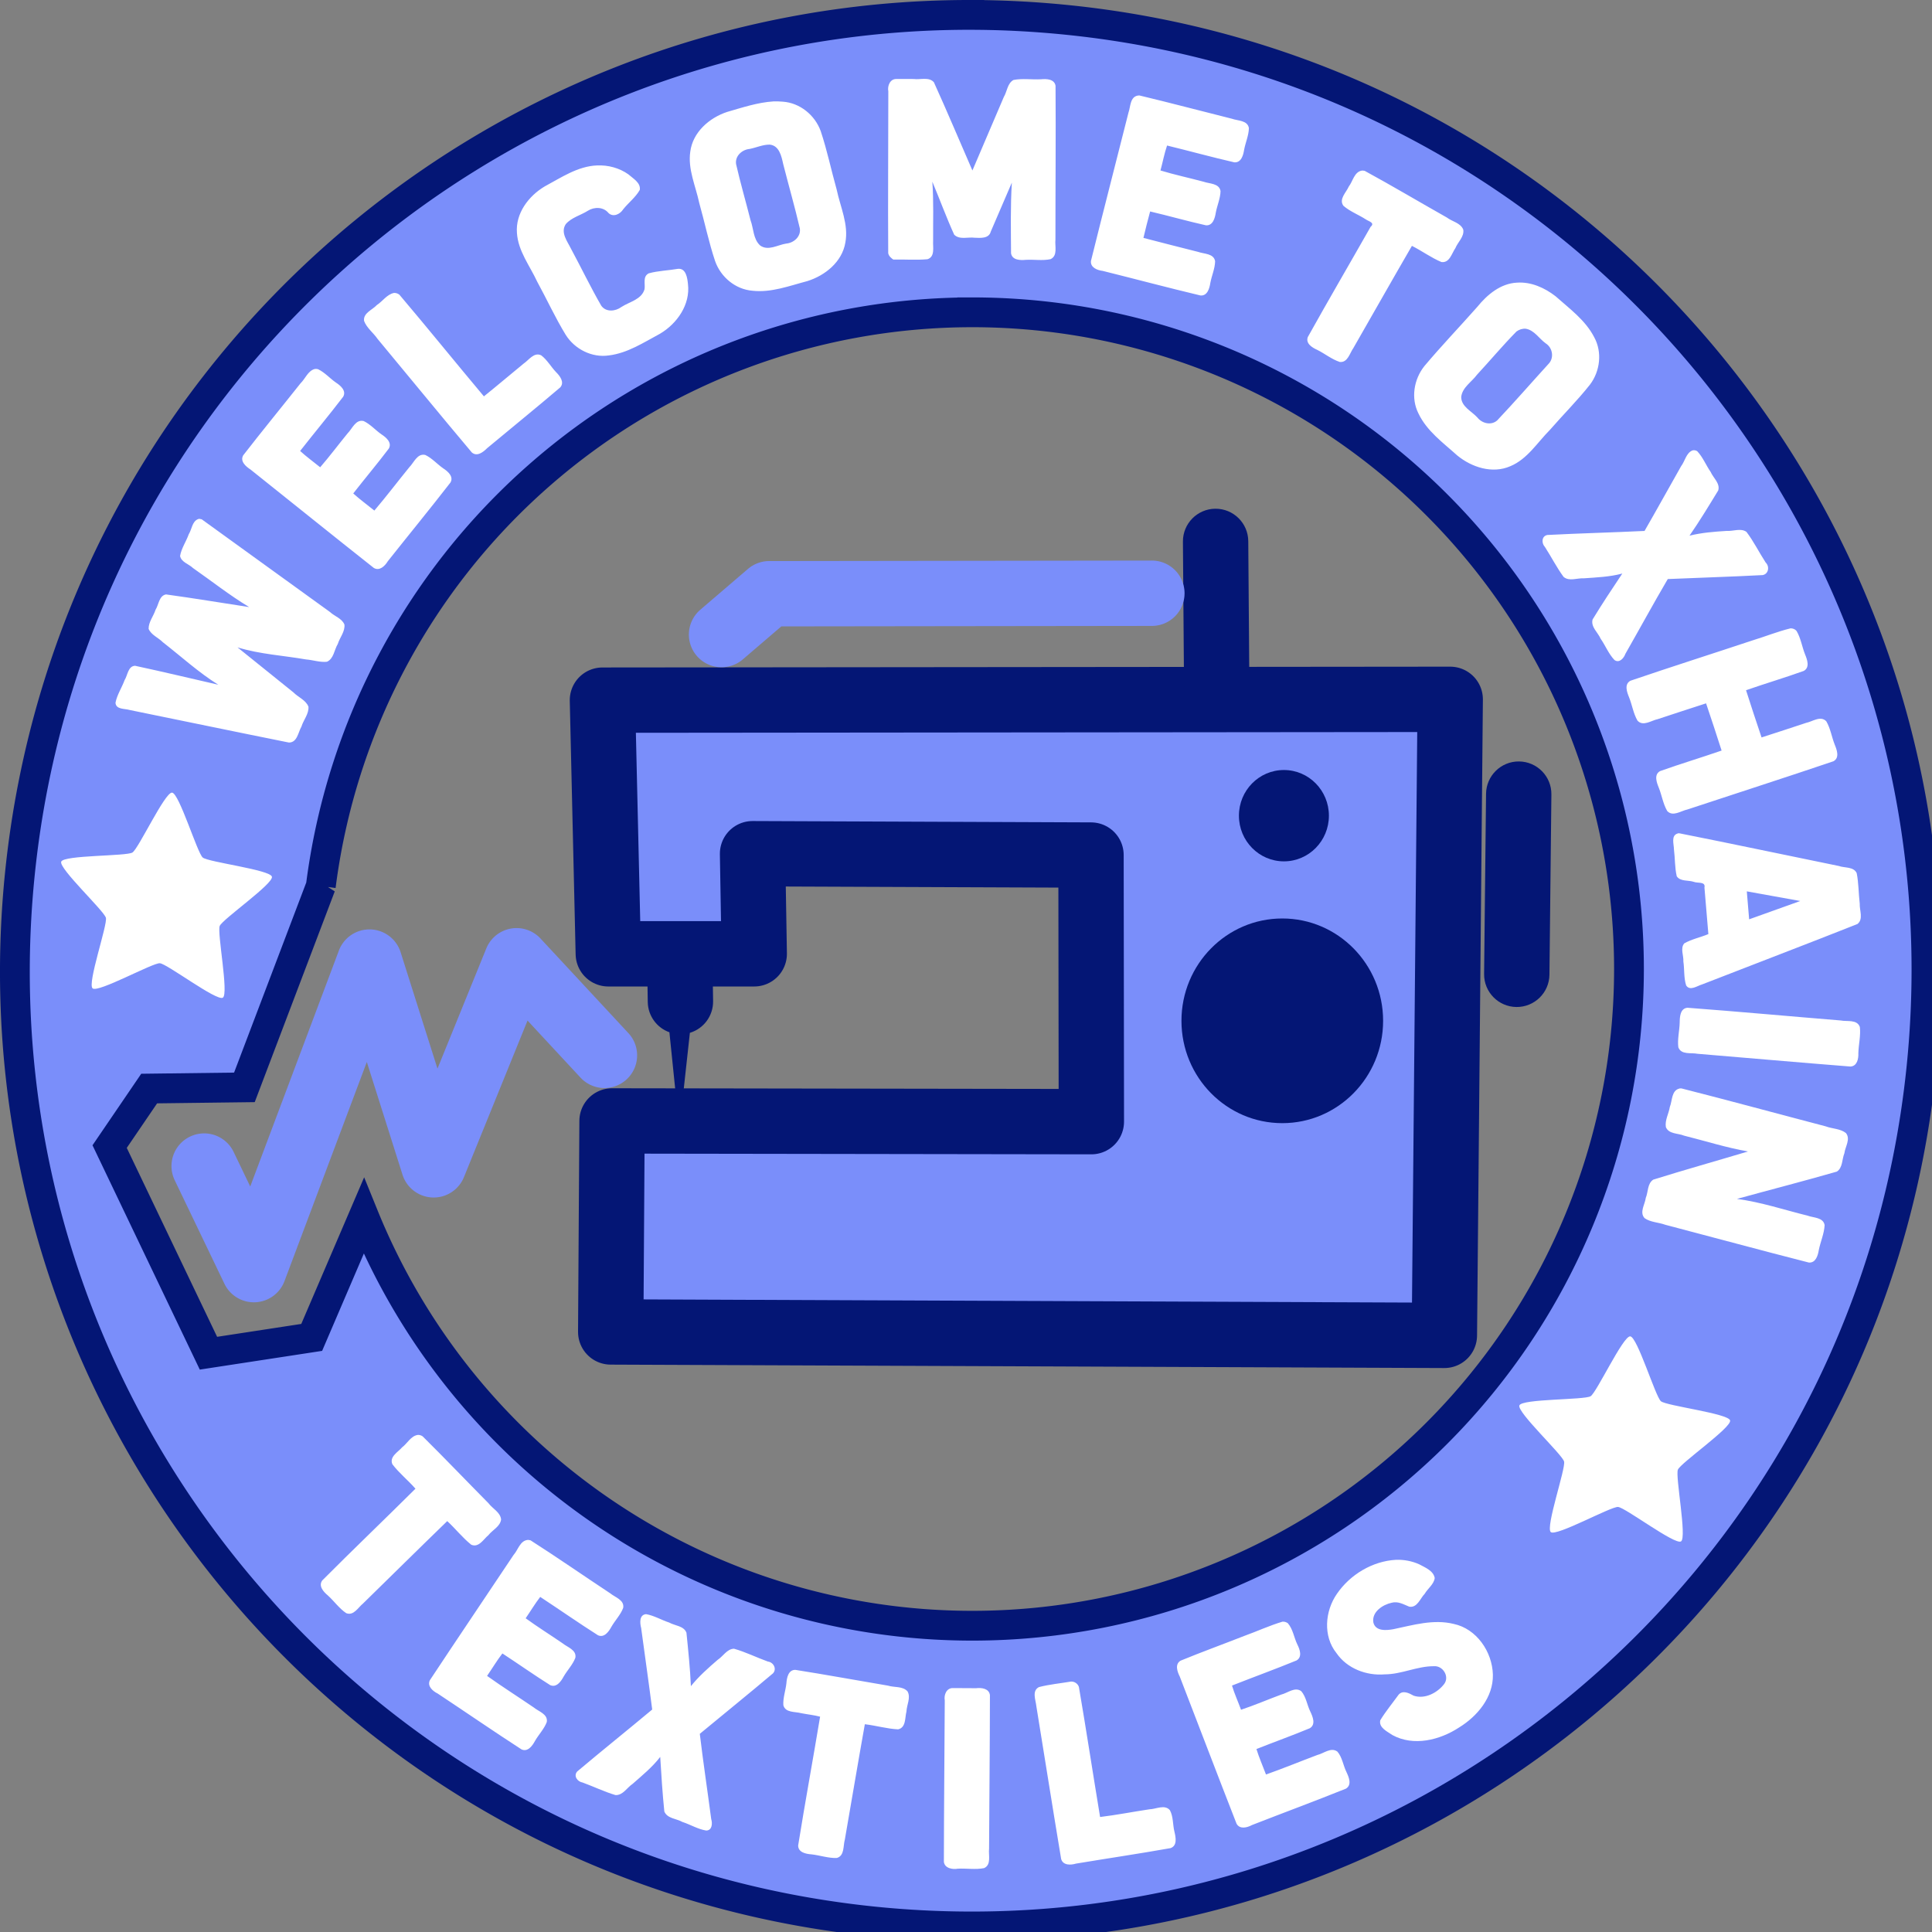 <?xml version="1.0" encoding="UTF-8" standalone="no"?>
<svg
   width="64.875mm"
   height="64.875mm"
   id="svg2"
   version="1.1"
   inkscape:version="1.1 (c68e22c387, 2021-05-23)"
   sodipodi:docname="textiles-65mm.svg"
   inkscape:export-filename="./xHain_logo3_rev2_large.png"
   inkscape:export-xdpi="1368.9301"
   inkscape:export-ydpi="1368.9301"
   xmlns:inkscape="http://www.inkscape.org/namespaces/inkscape"
   xmlns:sodipodi="http://sodipodi.sourceforge.net/DTD/sodipodi-0.dtd"
   xmlns="http://www.w3.org/2000/svg"
   xmlns:svg="http://www.w3.org/2000/svg"
   xmlns:rdf="http://www.w3.org/1999/02/22-rdf-syntax-ns#"
   xmlns:cc="http://creativecommons.org/ns#"
   xmlns:dc="http://purl.org/dc/elements/1.1/">
  <rect width="100%" height="100%" fill="#808080" stroke="none"/>
  <sodipodi:namedview
     id="base"
     pagecolor="#ffffff"
     bordercolor="#666666"
     borderopacity="1.0"
     inkscape:pageopacity="0.0"
     inkscape:pageshadow="2"
     inkscape:zoom="2.0454834"
     inkscape:cx="77.487795"
     inkscape:cy="142.5091"
     inkscape:document-units="mm"
     inkscape:current-layer="layer1"
     showgrid="false"
     inkscape:window-width="1920"
     inkscape:window-height="1137"
     inkscape:window-x="1912"
     inkscape:window-y="-8"
     inkscape:window-maximized="1"
     showguides="true"
     inkscape:guide-bbox="true"
     units="mm"
     inkscape:document-rotation="0"
     inkscape:pagecheckerboard="0"
     width="64.875mm">
    <inkscape:grid
       type="xygrid"
       id="grid2985"
       empspacing="5"
       visible="true"
       enabled="true"
       snapvisiblegridlinesonly="true" />
  </sodipodi:namedview>
  <defs
     id="defs4">
    <marker
       inkscape:stockid="DotS"
       orient="auto"
       refY="0"
       refX="0"
       id="DotS"
       style="overflow:visible">
      <path
         id="path3828"
         d="m -2.5,-1 c 0,2.76 -2.24,5 -5,5 -2.76,0 -5,-2.24 -5,-5 0,-2.76 2.24,-5 5,-5 2.76,0 5,2.24 5,5 z"
         style="fill-rule:evenodd;stroke:#000000;stroke-width:1pt"
         transform="matrix(0.2,0,0,0.2,1.48,0.2)"
         inkscape:connector-curvature="0" />
    </marker>
    <marker
       inkscape:stockid="DotS"
       orient="auto"
       refY="0"
       refX="0"
       id="DotS-1"
       style="overflow:visible">
      <path
         inkscape:connector-curvature="0"
         id="path3828-5"
         d="m -2.5,-1 c 0,2.76 -2.24,5 -5,5 -2.76,0 -5,-2.24 -5,-5 0,-2.76 2.24,-5 5,-5 2.76,0 5,2.24 5,5 z"
         style="fill-rule:evenodd;stroke:#000000;stroke-width:1pt"
         transform="matrix(0.2,0,0,0.2,1.48,0.2)" />
    </marker>
    <marker
       inkscape:stockid="DotS"
       orient="auto"
       refY="0"
       refX="0"
       id="marker4395"
       style="overflow:visible">
      <path
         inkscape:connector-curvature="0"
         id="path4397"
         d="m -2.5,-1 c 0,2.76 -2.24,5 -5,5 -2.76,0 -5,-2.24 -5,-5 0,-2.76 2.24,-5 5,-5 2.76,0 5,2.24 5,5 z"
         style="fill-rule:evenodd;stroke:#000000;stroke-width:1pt"
         transform="matrix(0.2,0,0,0.2,1.48,0.2)" />
    </marker>
    <marker
       inkscape:stockid="DotS"
       orient="auto"
       refY="0"
       refX="0"
       id="DotS-3"
       style="overflow:visible">
      <path
         inkscape:connector-curvature="0"
         id="path3828-0"
         d="m -2.5,-1 c 0,2.76 -2.24,5 -5,5 -2.76,0 -5,-2.24 -5,-5 0,-2.76 2.24,-5 5,-5 2.76,0 5,2.24 5,5 z"
         style="fill-rule:evenodd;stroke:#000000;stroke-width:1pt"
         transform="matrix(0.2,0,0,0.2,1.48,0.2)" />
    </marker>
    <marker
       inkscape:stockid="DotS"
       orient="auto"
       refY="0"
       refX="0"
       id="marker4427"
       style="overflow:visible">
      <path
         inkscape:connector-curvature="0"
         id="path4429"
         d="m -2.5,-1 c 0,2.76 -2.24,5 -5,5 -2.76,0 -5,-2.24 -5,-5 0,-2.76 2.24,-5 5,-5 2.76,0 5,2.24 5,5 z"
         style="fill-rule:evenodd;stroke:#000000;stroke-width:1pt"
         transform="matrix(0.2,0,0,0.2,1.48,0.2)" />
    </marker>
    <marker
       inkscape:stockid="DotS"
       orient="auto"
       refY="0"
       refX="0"
       id="DotS-2"
       style="overflow:visible">
      <path
         inkscape:connector-curvature="0"
         id="path3828-1"
         d="m -2.5,-1 c 0,2.76 -2.24,5 -5,5 -2.76,0 -5,-2.24 -5,-5 0,-2.76 2.24,-5 5,-5 2.76,0 5,2.24 5,5 z"
         style="fill-rule:evenodd;stroke:#000000;stroke-width:1pt"
         transform="matrix(0.2,0,0,0.2,1.48,0.2)" />
    </marker>
    <marker
       inkscape:stockid="DotS"
       orient="auto"
       refY="0"
       refX="0"
       id="marker4427-3"
       style="overflow:visible">
      <path
         inkscape:connector-curvature="0"
         id="path4429-9"
         d="m -2.5,-1 c 0,2.76 -2.24,5 -5,5 -2.76,0 -5,-2.24 -5,-5 0,-2.76 2.24,-5 5,-5 2.76,0 5,2.24 5,5 z"
         style="fill-rule:evenodd;stroke:#000000;stroke-width:1pt"
         transform="matrix(0.2,0,0,0.2,1.48,0.2)" />
    </marker>
    <marker
       inkscape:stockid="DotS"
       orient="auto"
       refY="0"
       refX="0"
       id="DotS-21"
       style="overflow:visible">
      <path
         inkscape:connector-curvature="0"
         id="path3828-6"
         d="m -2.5,-1 c 0,2.76 -2.24,5 -5,5 -2.76,0 -5,-2.24 -5,-5 0,-2.76 2.24,-5 5,-5 2.76,0 5,2.24 5,5 z"
         style="fill-rule:evenodd;stroke:#000000;stroke-width:1pt"
         transform="matrix(0.2,0,0,0.2,1.48,0.2)" />
    </marker>
    <marker
       inkscape:stockid="DotS"
       orient="auto"
       refY="0"
       refX="0"
       id="marker4474"
       style="overflow:visible">
      <path
         inkscape:connector-curvature="0"
         id="path4476"
         d="m -2.5,-1 c 0,2.76 -2.24,5 -5,5 -2.76,0 -5,-2.24 -5,-5 0,-2.76 2.24,-5 5,-5 2.76,0 5,2.24 5,5 z"
         style="fill-rule:evenodd;stroke:#000000;stroke-width:1pt"
         transform="matrix(0.2,0,0,0.2,1.48,0.2)" />
    </marker>
    <marker
       inkscape:stockid="DotS"
       orient="auto"
       refY="0"
       refX="0"
       id="DotS-36"
       style="overflow:visible">
      <path
         inkscape:connector-curvature="0"
         id="path3828-8"
         d="m -2.5,-1 c 0,2.76 -2.24,5 -5,5 -2.76,0 -5,-2.24 -5,-5 0,-2.76 2.24,-5 5,-5 2.76,0 5,2.24 5,5 z"
         style="fill-rule:evenodd;stroke:#000000;stroke-width:1pt"
         transform="matrix(0.2,0,0,0.2,1.48,0.2)" />
    </marker>
    <marker
       inkscape:stockid="DotS"
       orient="auto"
       refY="0"
       refX="0"
       id="marker4516"
       style="overflow:visible">
      <path
         inkscape:connector-curvature="0"
         id="path4518"
         d="m -2.5,-1 c 0,2.76 -2.24,5 -5,5 -2.76,0 -5,-2.24 -5,-5 0,-2.76 2.24,-5 5,-5 2.76,0 5,2.24 5,5 z"
         style="fill-rule:evenodd;stroke:#000000;stroke-width:1pt"
         transform="matrix(0.2,0,0,0.2,1.48,0.2)" />
    </marker>
    <marker
       inkscape:stockid="DotS"
       orient="auto"
       refY="0"
       refX="0"
       id="DotS-11"
       style="overflow:visible">
      <path
         inkscape:connector-curvature="0"
         id="path3828-58"
         d="m -2.5,-1 c 0,2.76 -2.24,5 -5,5 -2.76,0 -5,-2.24 -5,-5 0,-2.76 2.24,-5 5,-5 2.76,0 5,2.24 5,5 z"
         style="fill-rule:evenodd;stroke:#000000;stroke-width:1pt"
         transform="matrix(0.2,0,0,0.2,1.48,0.2)" />
    </marker>
    <marker
       inkscape:stockid="DotS"
       orient="auto"
       refY="0"
       refX="0"
       id="marker4954"
       style="overflow:visible">
      <path
         inkscape:connector-curvature="0"
         id="path4956"
         d="m -2.5,-1 c 0,2.76 -2.24,5 -5,5 -2.76,0 -5,-2.24 -5,-5 0,-2.76 2.24,-5 5,-5 2.76,0 5,2.24 5,5 z"
         style="fill-rule:evenodd;stroke:#000000;stroke-width:1pt"
         transform="matrix(0.2,0,0,0.2,1.48,0.2)" />
    </marker>
    <marker
       inkscape:stockid="DotS"
       orient="auto"
       refY="0"
       refX="0"
       id="DotS-7"
       style="overflow:visible">
      <path
         inkscape:connector-curvature="0"
         id="path3828-3"
         d="m -2.5,-1 c 0,2.76 -2.24,5 -5,5 -2.76,0 -5,-2.24 -5,-5 0,-2.76 2.24,-5 5,-5 2.76,0 5,2.24 5,5 z"
         style="fill-rule:evenodd;stroke:#000000;stroke-width:1pt"
         transform="matrix(0.2,0,0,0.2,1.48,0.2)" />
    </marker>
    <marker
       inkscape:stockid="DotS"
       orient="auto"
       refY="0"
       refX="0"
       id="marker5024"
       style="overflow:visible">
      <path
         inkscape:connector-curvature="0"
         id="path5026"
         d="m -2.5,-1 c 0,2.76 -2.24,5 -5,5 -2.76,0 -5,-2.24 -5,-5 0,-2.76 2.24,-5 5,-5 2.76,0 5,2.24 5,5 z"
         style="fill-rule:evenodd;stroke:#000000;stroke-width:1pt"
         transform="matrix(0.2,0,0,0.2,1.48,0.2)" />
    </marker>
    <marker
       inkscape:stockid="DotS"
       orient="auto"
       refY="0"
       refX="0"
       id="DotS-34"
       style="overflow:visible">
      <path
         inkscape:connector-curvature="0"
         id="path3828-16"
         d="m -2.5,-1 c 0,2.76 -2.24,5 -5,5 -2.76,0 -5,-2.24 -5,-5 0,-2.76 2.24,-5 5,-5 2.76,0 5,2.24 5,5 z"
         style="fill-rule:evenodd;stroke:#000000;stroke-width:1pt"
         transform="matrix(0.2,0,0,0.2,1.48,0.2)" />
    </marker>
    <marker
       inkscape:stockid="DotS"
       orient="auto"
       refY="0"
       refX="0"
       id="marker5056"
       style="overflow:visible">
      <path
         inkscape:connector-curvature="0"
         id="path5058"
         d="m -2.5,-1 c 0,2.76 -2.24,5 -5,5 -2.76,0 -5,-2.24 -5,-5 0,-2.76 2.24,-5 5,-5 2.76,0 5,2.24 5,5 z"
         style="fill-rule:evenodd;stroke:#000000;stroke-width:1pt"
         transform="matrix(0.2,0,0,0.2,1.48,0.2)" />
    </marker>
    <marker
       inkscape:stockid="DotS"
       orient="auto"
       refY="0"
       refX="0"
       id="marker4516-8"
       style="overflow:visible">
      <path
         inkscape:connector-curvature="0"
         id="path4518-5"
         d="m -2.5,-1 c 0,2.76 -2.24,5 -5,5 -2.76,0 -5,-2.24 -5,-5 0,-2.76 2.24,-5 5,-5 2.76,0 5,2.24 5,5 z"
         style="fill-rule:evenodd;stroke:#000000;stroke-width:1pt"
         transform="matrix(0.2,0,0,0.2,1.48,0.2)" />
    </marker>
    <marker
       inkscape:stockid="DotS"
       orient="auto"
       refY="0"
       refX="0"
       id="marker5088"
       style="overflow:visible">
      <path
         inkscape:connector-curvature="0"
         id="path5090"
         d="m -2.5,-1 c 0,2.76 -2.24,5 -5,5 -2.76,0 -5,-2.24 -5,-5 0,-2.76 2.24,-5 5,-5 2.76,0 5,2.24 5,5 z"
         style="fill-rule:evenodd;stroke:#000000;stroke-width:1pt"
         transform="matrix(0.2,0,0,0.2,1.48,0.2)" />
    </marker>
    <marker
       inkscape:stockid="DotS"
       orient="auto"
       refY="0"
       refX="0"
       id="marker4516-9"
       style="overflow:visible">
      <path
         inkscape:connector-curvature="0"
         id="path4518-55"
         d="m -2.5,-1 c 0,2.76 -2.24,5 -5,5 -2.76,0 -5,-2.24 -5,-5 0,-2.76 2.24,-5 5,-5 2.76,0 5,2.24 5,5 z"
         style="fill-rule:evenodd;stroke:#000000;stroke-width:1pt"
         transform="matrix(0.2,0,0,0.2,1.48,0.2)" />
    </marker>
    <marker
       inkscape:stockid="DotS"
       orient="auto"
       refY="0"
       refX="0"
       id="marker5137"
       style="overflow:visible">
      <path
         inkscape:connector-curvature="0"
         id="path5139"
         d="m -2.5,-1 c 0,2.76 -2.24,5 -5,5 -2.76,0 -5,-2.24 -5,-5 0,-2.76 2.24,-5 5,-5 2.76,0 5,2.24 5,5 z"
         style="fill-rule:evenodd;stroke:#000000;stroke-width:1pt"
         transform="matrix(0.2,0,0,0.2,1.48,0.2)" />
    </marker>
    <marker
       inkscape:stockid="DotS"
       orient="auto"
       refY="0"
       refX="0"
       id="DotS-0"
       style="overflow:visible">
      <path
         inkscape:connector-curvature="0"
         id="path3828-4"
         d="m -2.5,-1 c 0,2.76 -2.24,5 -5,5 -2.76,0 -5,-2.24 -5,-5 0,-2.76 2.24,-5 5,-5 2.76,0 5,2.24 5,5 z"
         style="fill-rule:evenodd;stroke:#000000;stroke-width:1pt"
         transform="matrix(0.2,0,0,0.2,1.48,0.2)" />
    </marker>
    <marker
       inkscape:stockid="DotS"
       orient="auto"
       refY="0"
       refX="0"
       id="marker5169"
       style="overflow:visible">
      <path
         inkscape:connector-curvature="0"
         id="path5171"
         d="m -2.5,-1 c 0,2.76 -2.24,5 -5,5 -2.76,0 -5,-2.24 -5,-5 0,-2.76 2.24,-5 5,-5 2.76,0 5,2.24 5,5 z"
         style="fill-rule:evenodd;stroke:#000000;stroke-width:1pt"
         transform="matrix(0.2,0,0,0.2,1.48,0.2)" />
    </marker>
    <marker
       inkscape:stockid="DotS"
       orient="auto"
       refY="0"
       refX="0"
       id="DotS-8"
       style="overflow:visible">
      <path
         inkscape:connector-curvature="0"
         id="path3828-66"
         d="m -2.5,-1 c 0,2.76 -2.24,5 -5,5 -2.76,0 -5,-2.24 -5,-5 0,-2.76 2.24,-5 5,-5 2.76,0 5,2.24 5,5 z"
         style="fill-rule:evenodd;stroke:#000000;stroke-width:1pt"
         transform="matrix(0.2,0,0,0.2,1.48,0.2)" />
    </marker>
    <marker
       inkscape:stockid="DotS"
       orient="auto"
       refY="0"
       refX="0"
       id="marker5218"
       style="overflow:visible">
      <path
         inkscape:connector-curvature="0"
         id="path5220"
         d="m -2.5,-1 c 0,2.76 -2.24,5 -5,5 -2.76,0 -5,-2.24 -5,-5 0,-2.76 2.24,-5 5,-5 2.76,0 5,2.24 5,5 z"
         style="fill-rule:evenodd;stroke:#000000;stroke-width:1pt"
         transform="matrix(0.2,0,0,0.2,1.48,0.2)" />
    </marker>
    <marker
       inkscape:stockid="DotSv"
       orient="auto"
       refY="0"
       refX="0"
       id="DotSv"
       style="overflow:visible">
      <path
         id="path5753"
         d="m -2.5,-1 c 0,2.76 -2.24,5 -5,5 -2.76,0 -5,-2.24 -5,-5 0,-2.76 2.24,-5 5,-5 2.76,0 5,2.24 5,5 z"
         style="fill:#858585;fill-rule:evenodd;stroke:#858585;stroke-width:1pt"
         transform="matrix(0.2,0,0,0.2,1.48,0.2)"
         inkscape:connector-curvature="0" />
    </marker>
    <marker
       inkscape:stockid="DotSs"
       orient="auto"
       refY="0"
       refX="0"
       id="DotSs"
       style="overflow:visible">
      <path
         id="path5756"
         d="m -2.5,-1 c 0,2.76 -2.24,5 -5,5 -2.76,0 -5,-2.24 -5,-5 0,-2.76 2.24,-5 5,-5 2.76,0 5,2.24 5,5 z"
         style="fill:#858585;fill-rule:evenodd;stroke:#858585;stroke-width:1pt"
         transform="matrix(0.2,0,0,0.2,1.48,0.2)"
         inkscape:connector-curvature="0" />
    </marker>
    <marker
       inkscape:stockid="DotSk"
       orient="auto"
       refY="0"
       refX="0"
       id="DotSk"
       style="overflow:visible">
      <path
         id="path5759"
         d="m -2.5,-1 c 0,2.76 -2.24,5 -5,5 -2.76,0 -5,-2.24 -5,-5 0,-2.76 2.24,-5 5,-5 2.76,0 5,2.24 5,5 z"
         style="fill:#858585;fill-rule:evenodd;stroke:#858585;stroke-width:1pt"
         transform="matrix(0.2,0,0,0.2,1.48,0.2)"
         inkscape:connector-curvature="0" />
    </marker>
    <marker
       inkscape:stockid="DotSK"
       orient="auto"
       refY="0"
       refX="0"
       id="DotSK"
       style="overflow:visible">
      <path
         id="path5762"
         d="m -2.5,-1 c 0,2.76 -2.24,5 -5,5 -2.76,0 -5,-2.24 -5,-5 0,-2.76 2.24,-5 5,-5 2.76,0 5,2.24 5,5 z"
         style="fill:#858585;fill-rule:evenodd;stroke:#858585;stroke-width:1pt"
         transform="matrix(0.2,0,0,0.2,1.48,0.2)"
         inkscape:connector-curvature="0" />
    </marker>
    <marker
       inkscape:stockid="DotSQ"
       orient="auto"
       refY="0"
       refX="0"
       id="DotSQ"
       style="overflow:visible">
      <path
         id="path5765"
         d="m -2.5,-1 c 0,2.76 -2.24,5 -5,5 -2.76,0 -5,-2.24 -5,-5 0,-2.76 2.24,-5 5,-5 2.76,0 5,2.24 5,5 z"
         style="fill:#858585;fill-rule:evenodd;stroke:#858585;stroke-width:1pt"
         transform="matrix(0.2,0,0,0.2,1.48,0.2)"
         inkscape:connector-curvature="0" />
    </marker>
    <marker
       inkscape:stockid="DotSg"
       orient="auto"
       refY="0"
       refX="0"
       id="DotSg"
       style="overflow:visible">
      <path
         id="path5768"
         d="m -2.5,-1 c 0,2.76 -2.24,5 -5,5 -2.76,0 -5,-2.24 -5,-5 0,-2.76 2.24,-5 5,-5 2.76,0 5,2.24 5,5 z"
         style="fill:#858585;fill-rule:evenodd;stroke:#858585;stroke-width:1pt"
         transform="matrix(0.2,0,0,0.2,1.48,0.2)"
         inkscape:connector-curvature="0" />
    </marker>
    <marker
       inkscape:stockid="marker4516J"
       orient="auto"
       refY="0"
       refX="0"
       id="marker4516J"
       style="overflow:visible">
      <path
         inkscape:connector-curvature="0"
         id="path5771"
         d="m -2.5,-1 c 0,2.76 -2.24,5 -5,5 -2.76,0 -5,-2.24 -5,-5 0,-2.76 2.24,-5 5,-5 2.76,0 5,2.24 5,5 z"
         style="fill:#858585;fill-rule:evenodd;stroke:#858585;stroke-width:1pt"
         transform="matrix(0.2,0,0,0.2,1.48,0.2)" />
    </marker>
    <marker
       inkscape:stockid="marker4516P"
       orient="auto"
       refY="0"
       refX="0"
       id="marker4516P"
       style="overflow:visible">
      <path
         inkscape:connector-curvature="0"
         id="path5774"
         d="m -2.5,-1 c 0,2.76 -2.24,5 -5,5 -2.76,0 -5,-2.24 -5,-5 0,-2.76 2.24,-5 5,-5 2.76,0 5,2.24 5,5 z"
         style="fill:#858585;fill-rule:evenodd;stroke:#858585;stroke-width:1pt"
         transform="matrix(0.2,0,0,0.2,1.48,0.2)" />
    </marker>
    <marker
       inkscape:stockid="DotSC"
       orient="auto"
       refY="0"
       refX="0"
       id="DotSC"
       style="overflow:visible">
      <path
         id="path5777"
         d="m -2.5,-1 c 0,2.76 -2.24,5 -5,5 -2.76,0 -5,-2.24 -5,-5 0,-2.76 2.24,-5 5,-5 2.76,0 5,2.24 5,5 z"
         style="fill:#858585;fill-rule:evenodd;stroke:#858585;stroke-width:1pt"
         transform="matrix(0.2,0,0,0.2,1.48,0.2)"
         inkscape:connector-curvature="0" />
    </marker>
    <marker
       inkscape:stockid="DotSL"
       orient="auto"
       refY="0"
       refX="0"
       id="DotSL"
       style="overflow:visible">
      <path
         id="path5780"
         d="m -2.5,-1 c 0,2.76 -2.24,5 -5,5 -2.76,0 -5,-2.24 -5,-5 0,-2.76 2.24,-5 5,-5 2.76,0 5,2.24 5,5 z"
         style="fill:#858585;fill-rule:evenodd;stroke:#858585;stroke-width:1pt"
         transform="matrix(0.2,0,0,0.2,1.48,0.2)"
         inkscape:connector-curvature="0" />
    </marker>
    <marker
       inkscape:stockid="DotSf"
       orient="auto"
       refY="0"
       refX="0"
       id="DotSf"
       style="overflow:visible">
      <path
         id="path5783"
         d="m -2.5,-1 c 0,2.76 -2.24,5 -5,5 -2.76,0 -5,-2.24 -5,-5 0,-2.76 2.24,-5 5,-5 2.76,0 5,2.24 5,5 z"
         style="fill:#858585;fill-rule:evenodd;stroke:#858585;stroke-width:1pt"
         transform="matrix(0.2,0,0,0.2,1.48,0.2)"
         inkscape:connector-curvature="0" />
    </marker>
    <marker
       inkscape:stockid="DotS7"
       orient="auto"
       refY="0"
       refX="0"
       id="DotS7"
       style="overflow:visible">
      <path
         id="path5786"
         d="m -2.5,-1 c 0,2.76 -2.24,5 -5,5 -2.76,0 -5,-2.24 -5,-5 0,-2.76 2.24,-5 5,-5 2.76,0 5,2.24 5,5 z"
         style="fill:#858585;fill-rule:evenodd;stroke:#858585;stroke-width:1pt"
         transform="matrix(0.2,0,0,0.2,1.48,0.2)"
         inkscape:connector-curvature="0" />
    </marker>
    <marker
       inkscape:stockid="DotSS"
       orient="auto"
       refY="0"
       refX="0"
       id="DotSS"
       style="overflow:visible">
      <path
         id="path5789"
         d="m -2.5,-1 c 0,2.76 -2.24,5 -5,5 -2.76,0 -5,-2.24 -5,-5 0,-2.76 2.24,-5 5,-5 2.76,0 5,2.24 5,5 z"
         style="fill:#858585;fill-rule:evenodd;stroke:#858585;stroke-width:1pt"
         transform="matrix(0.2,0,0,0.2,1.48,0.2)"
         inkscape:connector-curvature="0" />
    </marker>
    <marker
       inkscape:stockid="DotSy"
       orient="auto"
       refY="0"
       refX="0"
       id="DotSy"
       style="overflow:visible">
      <path
         id="path5792"
         d="m -2.5,-1 c 0,2.76 -2.24,5 -5,5 -2.76,0 -5,-2.24 -5,-5 0,-2.76 2.24,-5 5,-5 2.76,0 5,2.24 5,5 z"
         style="fill:#858585;fill-rule:evenodd;stroke:#858585;stroke-width:1pt"
         transform="matrix(0.2,0,0,0.2,1.48,0.2)"
         inkscape:connector-curvature="0" />
    </marker>
    <marker
       inkscape:stockid="marker4516C"
       orient="auto"
       refY="0"
       refX="0"
       id="marker4516C"
       style="overflow:visible">
      <path
         inkscape:connector-curvature="0"
         id="path5795"
         d="m -2.5,-1 c 0,2.76 -2.24,5 -5,5 -2.76,0 -5,-2.24 -5,-5 0,-2.76 2.24,-5 5,-5 2.76,0 5,2.24 5,5 z"
         style="fill:#858585;fill-rule:evenodd;stroke:#858585;stroke-width:1pt"
         transform="matrix(0.2,0,0,0.2,1.48,0.2)" />
    </marker>
    <marker
       inkscape:stockid="marker45162"
       orient="auto"
       refY="0"
       refX="0"
       id="marker45162"
       style="overflow:visible">
      <path
         inkscape:connector-curvature="0"
         id="path5798"
         d="m -2.5,-1 c 0,2.76 -2.24,5 -5,5 -2.76,0 -5,-2.24 -5,-5 0,-2.76 2.24,-5 5,-5 2.76,0 5,2.24 5,5 z"
         style="fill:#858585;fill-rule:evenodd;stroke:#858585;stroke-width:1pt"
         transform="matrix(0.2,0,0,0.2,1.48,0.2)" />
    </marker>
    <marker
       inkscape:stockid="DotSG"
       orient="auto"
       refY="0"
       refX="0"
       id="DotSG"
       style="overflow:visible">
      <path
         id="path5801"
         d="m -2.5,-1 c 0,2.76 -2.24,5 -5,5 -2.76,0 -5,-2.24 -5,-5 0,-2.76 2.24,-5 5,-5 2.76,0 5,2.24 5,5 z"
         style="fill:#858585;fill-rule:evenodd;stroke:#858585;stroke-width:1pt"
         transform="matrix(0.2,0,0,0.2,1.48,0.2)"
         inkscape:connector-curvature="0" />
    </marker>
    <marker
       inkscape:stockid="DotS5"
       orient="auto"
       refY="0"
       refX="0"
       id="DotS5"
       style="overflow:visible">
      <path
         id="path5804"
         d="m -2.5,-1 c 0,2.76 -2.24,5 -5,5 -2.76,0 -5,-2.24 -5,-5 0,-2.76 2.24,-5 5,-5 2.76,0 5,2.24 5,5 z"
         style="fill:#858585;fill-rule:evenodd;stroke:#858585;stroke-width:1pt"
         transform="matrix(0.2,0,0,0.2,1.48,0.2)"
         inkscape:connector-curvature="0" />
    </marker>
    <marker
       inkscape:stockid="DotSsA"
       orient="auto"
       refY="0"
       refX="0"
       id="DotSsA"
       style="overflow:visible">
      <path
         id="path5807"
         d="m -2.5,-1 c 0,2.76 -2.24,5 -5,5 -2.76,0 -5,-2.24 -5,-5 0,-2.76 2.24,-5 5,-5 2.76,0 5,2.24 5,5 z"
         style="fill:#858585;fill-rule:evenodd;stroke:#858585;stroke-width:1pt"
         transform="matrix(0.2,0,0,0.2,1.48,0.2)"
         inkscape:connector-curvature="0" />
    </marker>
    <marker
       inkscape:stockid="DotSLd"
       orient="auto"
       refY="0"
       refX="0"
       id="DotSLd"
       style="overflow:visible">
      <path
         id="path5810"
         d="m -2.5,-1 c 0,2.76 -2.24,5 -5,5 -2.76,0 -5,-2.24 -5,-5 0,-2.76 2.24,-5 5,-5 2.76,0 5,2.24 5,5 z"
         style="fill:#858585;fill-rule:evenodd;stroke:#858585;stroke-width:1pt"
         transform="matrix(0.2,0,0,0.2,1.48,0.2)"
         inkscape:connector-curvature="0" />
    </marker>
    <marker
       inkscape:stockid="DotSd"
       orient="auto"
       refY="0"
       refX="0"
       id="DotSd"
       style="overflow:visible">
      <path
         id="path5813"
         d="m -2.5,-1 c 0,2.76 -2.24,5 -5,5 -2.76,0 -5,-2.24 -5,-5 0,-2.76 2.24,-5 5,-5 2.76,0 5,2.24 5,5 z"
         style="fill:#858585;fill-rule:evenodd;stroke:#858585;stroke-width:1pt"
         transform="matrix(0.2,0,0,0.2,1.48,0.2)"
         inkscape:connector-curvature="0" />
    </marker>
    <marker
       inkscape:stockid="DotSyI"
       orient="auto"
       refY="0"
       refX="0"
       id="DotSyI"
       style="overflow:visible">
      <path
         id="path5816"
         d="m -2.5,-1 c 0,2.76 -2.24,5 -5,5 -2.76,0 -5,-2.24 -5,-5 0,-2.76 2.24,-5 5,-5 2.76,0 5,2.24 5,5 z"
         style="fill:#858585;fill-rule:evenodd;stroke:#858585;stroke-width:1pt"
         transform="matrix(0.2,0,0,0.2,1.48,0.2)"
         inkscape:connector-curvature="0" />
    </marker>
    <marker
       inkscape:stockid="marker4516y"
       orient="auto"
       refY="0"
       refX="0"
       id="marker4516y"
       style="overflow:visible">
      <path
         inkscape:connector-curvature="0"
         id="path5819"
         d="m -2.5,-1 c 0,2.76 -2.24,5 -5,5 -2.76,0 -5,-2.24 -5,-5 0,-2.76 2.24,-5 5,-5 2.76,0 5,2.24 5,5 z"
         style="fill:#858585;fill-rule:evenodd;stroke:#858585;stroke-width:1pt"
         transform="matrix(0.2,0,0,0.2,1.48,0.2)" />
    </marker>
    <marker
       inkscape:stockid="marker4516I"
       orient="auto"
       refY="0"
       refX="0"
       id="marker4516I"
       style="overflow:visible">
      <path
         inkscape:connector-curvature="0"
         id="path5822"
         d="m -2.5,-1 c 0,2.76 -2.24,5 -5,5 -2.76,0 -5,-2.24 -5,-5 0,-2.76 2.24,-5 5,-5 2.76,0 5,2.24 5,5 z"
         style="fill:#858585;fill-rule:evenodd;stroke:#858585;stroke-width:1pt"
         transform="matrix(0.2,0,0,0.2,1.48,0.2)" />
    </marker>
    <marker
       inkscape:stockid="marker5218b"
       orient="auto"
       refY="0"
       refX="0"
       id="marker5218b"
       style="overflow:visible">
      <path
         inkscape:connector-curvature="0"
         id="path5825"
         d="m -2.5,-1 c 0,2.76 -2.24,5 -5,5 -2.76,0 -5,-2.24 -5,-5 0,-2.76 2.24,-5 5,-5 2.76,0 5,2.24 5,5 z"
         style="fill:#858585;fill-rule:evenodd;stroke:#858585;stroke-width:1pt"
         transform="matrix(0.2,0,0,0.2,1.48,0.2)" />
    </marker>
    <marker
       inkscape:stockid="marker5218X"
       orient="auto"
       refY="0"
       refX="0"
       id="marker5218X"
       style="overflow:visible">
      <path
         inkscape:connector-curvature="0"
         id="path5828"
         d="m -2.5,-1 c 0,2.76 -2.24,5 -5,5 -2.76,0 -5,-2.24 -5,-5 0,-2.76 2.24,-5 5,-5 2.76,0 5,2.24 5,5 z"
         style="fill:#858585;fill-rule:evenodd;stroke:#858585;stroke-width:1pt"
         transform="matrix(0.2,0,0,0.2,1.48,0.2)" />
    </marker>
    <marker
       inkscape:stockid="DotSQL"
       orient="auto"
       refY="0"
       refX="0"
       id="DotSQL"
       style="overflow:visible">
      <path
         id="path6109"
         d="m -2.5,-1 c 0,2.76 -2.24,5 -5,5 -2.76,0 -5,-2.24 -5,-5 0,-2.76 2.24,-5 5,-5 2.76,0 5,2.24 5,5 z"
         style="fill:#ffc400;fill-rule:evenodd;stroke:#ffc400;stroke-width:1pt"
         transform="matrix(0.2,0,0,0.2,1.48,0.2)"
         inkscape:connector-curvature="0" />
    </marker>
    <marker
       inkscape:stockid="DotSgb"
       orient="auto"
       refY="0"
       refX="0"
       id="DotSgb"
       style="overflow:visible">
      <path
         id="path6112"
         d="m -2.5,-1 c 0,2.76 -2.24,5 -5,5 -2.76,0 -5,-2.24 -5,-5 0,-2.76 2.24,-5 5,-5 2.76,0 5,2.24 5,5 z"
         style="fill:#ffc400;fill-rule:evenodd;stroke:#ffc400;stroke-width:1pt"
         transform="matrix(0.2,0,0,0.2,1.48,0.2)"
         inkscape:connector-curvature="0" />
    </marker>
    <marker
       inkscape:stockid="marker4516J6"
       orient="auto"
       refY="0"
       refX="0"
       id="marker4516J6"
       style="overflow:visible">
      <path
         inkscape:connector-curvature="0"
         id="path6115"
         d="m -2.5,-1 c 0,2.76 -2.24,5 -5,5 -2.76,0 -5,-2.24 -5,-5 0,-2.76 2.24,-5 5,-5 2.76,0 5,2.24 5,5 z"
         style="fill:#ffc400;fill-rule:evenodd;stroke:#ffc400;stroke-width:1pt"
         transform="matrix(0.2,0,0,0.2,1.48,0.2)" />
    </marker>
    <marker
       inkscape:stockid="marker4516Pl"
       orient="auto"
       refY="0"
       refX="0"
       id="marker4516Pl"
       style="overflow:visible">
      <path
         inkscape:connector-curvature="0"
         id="path6118"
         d="m -2.5,-1 c 0,2.76 -2.24,5 -5,5 -2.76,0 -5,-2.24 -5,-5 0,-2.76 2.24,-5 5,-5 2.76,0 5,2.24 5,5 z"
         style="fill:#ffc400;fill-rule:evenodd;stroke:#ffc400;stroke-width:1pt"
         transform="matrix(0.2,0,0,0.2,1.48,0.2)" />
    </marker>
    <marker
       inkscape:stockid="DotSSB"
       orient="auto"
       refY="0"
       refX="0"
       id="DotSSB"
       style="overflow:visible">
      <path
         id="path6121"
         d="m -2.5,-1 c 0,2.76 -2.24,5 -5,5 -2.76,0 -5,-2.24 -5,-5 0,-2.76 2.24,-5 5,-5 2.76,0 5,2.24 5,5 z"
         style="fill:#ffc400;fill-rule:evenodd;stroke:#ffc400;stroke-width:1pt"
         transform="matrix(0.2,0,0,0.2,1.48,0.2)"
         inkscape:connector-curvature="0" />
    </marker>
    <marker
       inkscape:stockid="DotSyD"
       orient="auto"
       refY="0"
       refX="0"
       id="DotSyD"
       style="overflow:visible">
      <path
         id="path6124"
         d="m -2.5,-1 c 0,2.76 -2.24,5 -5,5 -2.76,0 -5,-2.24 -5,-5 0,-2.76 2.24,-5 5,-5 2.76,0 5,2.24 5,5 z"
         style="fill:#ffc400;fill-rule:evenodd;stroke:#ffc400;stroke-width:1pt"
         transform="matrix(0.2,0,0,0.2,1.48,0.2)"
         inkscape:connector-curvature="0" />
    </marker>
    <marker
       inkscape:stockid="marker4516Ct"
       orient="auto"
       refY="0"
       refX="0"
       id="marker4516Ct"
       style="overflow:visible">
      <path
         inkscape:connector-curvature="0"
         id="path6127"
         d="m -2.5,-1 c 0,2.76 -2.24,5 -5,5 -2.76,0 -5,-2.24 -5,-5 0,-2.76 2.24,-5 5,-5 2.76,0 5,2.24 5,5 z"
         style="fill:#ffc400;fill-rule:evenodd;stroke:#ffc400;stroke-width:1pt"
         transform="matrix(0.2,0,0,0.2,1.48,0.2)" />
    </marker>
    <marker
       inkscape:stockid="marker451623"
       orient="auto"
       refY="0"
       refX="0"
       id="marker451623"
       style="overflow:visible">
      <path
         inkscape:connector-curvature="0"
         id="path6130"
         d="m -2.5,-1 c 0,2.76 -2.24,5 -5,5 -2.76,0 -5,-2.24 -5,-5 0,-2.76 2.24,-5 5,-5 2.76,0 5,2.24 5,5 z"
         style="fill:#ffc400;fill-rule:evenodd;stroke:#ffc400;stroke-width:1pt"
         transform="matrix(0.2,0,0,0.2,1.48,0.2)" />
    </marker>
    <marker
       inkscape:stockid="marker4516yb"
       orient="auto"
       refY="0"
       refX="0"
       id="marker4516yb"
       style="overflow:visible">
      <path
         inkscape:connector-curvature="0"
         id="path6133"
         d="m -2.5,-1 c 0,2.76 -2.24,5 -5,5 -2.76,0 -5,-2.24 -5,-5 0,-2.76 2.24,-5 5,-5 2.76,0 5,2.24 5,5 z"
         style="fill:#ffc400;fill-rule:evenodd;stroke:#ffc400;stroke-width:1pt"
         transform="matrix(0.2,0,0,0.2,1.48,0.2)" />
    </marker>
    <marker
       inkscape:stockid="marker4516IS"
       orient="auto"
       refY="0"
       refX="0"
       id="marker4516IS"
       style="overflow:visible">
      <path
         inkscape:connector-curvature="0"
         id="path6136"
         d="m -2.5,-1 c 0,2.76 -2.24,5 -5,5 -2.76,0 -5,-2.24 -5,-5 0,-2.76 2.24,-5 5,-5 2.76,0 5,2.24 5,5 z"
         style="fill:#ffc400;fill-rule:evenodd;stroke:#ffc400;stroke-width:1pt"
         transform="matrix(0.2,0,0,0.2,1.48,0.2)" />
    </marker>
    <marker
       inkscape:stockid="DotSsAi"
       orient="auto"
       refY="0"
       refX="0"
       id="DotSsAi"
       style="overflow:visible">
      <path
         id="path6139"
         d="m -2.5,-1 c 0,2.76 -2.24,5 -5,5 -2.76,0 -5,-2.24 -5,-5 0,-2.76 2.24,-5 5,-5 2.76,0 5,2.24 5,5 z"
         style="fill:#ffc400;fill-rule:evenodd;stroke:#ffc400;stroke-width:1pt"
         transform="matrix(0.2,0,0,0.2,1.48,0.2)"
         inkscape:connector-curvature="0" />
    </marker>
    <marker
       inkscape:stockid="DotSLdG"
       orient="auto"
       refY="0"
       refX="0"
       id="DotSLdG"
       style="overflow:visible">
      <path
         id="path6142"
         d="m -2.5,-1 c 0,2.76 -2.24,5 -5,5 -2.76,0 -5,-2.24 -5,-5 0,-2.76 2.24,-5 5,-5 2.76,0 5,2.24 5,5 z"
         style="fill:#ffc400;fill-rule:evenodd;stroke:#ffc400;stroke-width:1pt"
         transform="matrix(0.2,0,0,0.2,1.48,0.2)"
         inkscape:connector-curvature="0" />
    </marker>
    <marker
       inkscape:stockid="DotSd7"
       orient="auto"
       refY="0"
       refX="0"
       id="DotSd7"
       style="overflow:visible">
      <path
         id="path6145"
         d="m -2.5,-1 c 0,2.76 -2.24,5 -5,5 -2.76,0 -5,-2.24 -5,-5 0,-2.76 2.24,-5 5,-5 2.76,0 5,2.24 5,5 z"
         style="fill:#ffc400;fill-rule:evenodd;stroke:#ffc400;stroke-width:1pt"
         transform="matrix(0.2,0,0,0.2,1.48,0.2)"
         inkscape:connector-curvature="0" />
    </marker>
    <marker
       inkscape:stockid="DotSyIp"
       orient="auto"
       refY="0"
       refX="0"
       id="DotSyIp"
       style="overflow:visible">
      <path
         id="path6148"
         d="m -2.5,-1 c 0,2.76 -2.24,5 -5,5 -2.76,0 -5,-2.24 -5,-5 0,-2.76 2.24,-5 5,-5 2.76,0 5,2.24 5,5 z"
         style="fill:#ffc400;fill-rule:evenodd;stroke:#ffc400;stroke-width:1pt"
         transform="matrix(0.2,0,0,0.2,1.48,0.2)"
         inkscape:connector-curvature="0" />
    </marker>
    <marker
       inkscape:stockid="DotSvS"
       orient="auto"
       refY="0"
       refX="0"
       id="DotSvS"
       style="overflow:visible">
      <path
         id="path6151"
         d="m -2.5,-1 c 0,2.76 -2.24,5 -5,5 -2.76,0 -5,-2.24 -5,-5 0,-2.76 2.24,-5 5,-5 2.76,0 5,2.24 5,5 z"
         style="fill:#ffc400;fill-rule:evenodd;stroke:#ffc400;stroke-width:1pt"
         transform="matrix(0.2,0,0,0.2,1.48,0.2)"
         inkscape:connector-curvature="0" />
    </marker>
    <marker
       inkscape:stockid="DotSsJ"
       orient="auto"
       refY="0"
       refX="0"
       id="DotSsJ"
       style="overflow:visible">
      <path
         id="path6154"
         d="m -2.5,-1 c 0,2.76 -2.24,5 -5,5 -2.76,0 -5,-2.24 -5,-5 0,-2.76 2.24,-5 5,-5 2.76,0 5,2.24 5,5 z"
         style="fill:#ffc400;fill-rule:evenodd;stroke:#ffc400;stroke-width:1pt"
         transform="matrix(0.2,0,0,0.2,1.48,0.2)"
         inkscape:connector-curvature="0" />
    </marker>
    <marker
       inkscape:stockid="DotSfb"
       orient="auto"
       refY="0"
       refX="0"
       id="DotSfb"
       style="overflow:visible">
      <path
         id="path6157"
         d="m -2.5,-1 c 0,2.76 -2.24,5 -5,5 -2.76,0 -5,-2.24 -5,-5 0,-2.76 2.24,-5 5,-5 2.76,0 5,2.24 5,5 z"
         style="fill:#ffc400;fill-rule:evenodd;stroke:#ffc400;stroke-width:1pt"
         transform="matrix(0.2,0,0,0.2,1.48,0.2)"
         inkscape:connector-curvature="0" />
    </marker>
    <marker
       inkscape:stockid="DotS7T"
       orient="auto"
       refY="0"
       refX="0"
       id="DotS7T"
       style="overflow:visible">
      <path
         id="path6160"
         d="m -2.5,-1 c 0,2.76 -2.24,5 -5,5 -2.76,0 -5,-2.24 -5,-5 0,-2.76 2.24,-5 5,-5 2.76,0 5,2.24 5,5 z"
         style="fill:#ffc400;fill-rule:evenodd;stroke:#ffc400;stroke-width:1pt"
         transform="matrix(0.2,0,0,0.2,1.48,0.2)"
         inkscape:connector-curvature="0" />
    </marker>
    <marker
       inkscape:stockid="DotSko"
       orient="auto"
       refY="0"
       refX="0"
       id="DotSko"
       style="overflow:visible">
      <path
         id="path6163"
         d="m -2.5,-1 c 0,2.76 -2.24,5 -5,5 -2.76,0 -5,-2.24 -5,-5 0,-2.76 2.24,-5 5,-5 2.76,0 5,2.24 5,5 z"
         style="fill:#ffc400;fill-rule:evenodd;stroke:#ffc400;stroke-width:1pt"
         transform="matrix(0.2,0,0,0.2,1.48,0.2)"
         inkscape:connector-curvature="0" />
    </marker>
    <marker
       inkscape:stockid="DotSKZ"
       orient="auto"
       refY="0"
       refX="0"
       id="DotSKZ"
       style="overflow:visible">
      <path
         id="path6166"
         d="m -2.5,-1 c 0,2.76 -2.24,5 -5,5 -2.76,0 -5,-2.24 -5,-5 0,-2.76 2.24,-5 5,-5 2.76,0 5,2.24 5,5 z"
         style="fill:#ffc400;fill-rule:evenodd;stroke:#ffc400;stroke-width:1pt"
         transform="matrix(0.2,0,0,0.2,1.48,0.2)"
         inkscape:connector-curvature="0" />
    </marker>
    <marker
       inkscape:stockid="DotSCa"
       orient="auto"
       refY="0"
       refX="0"
       id="DotSCa"
       style="overflow:visible">
      <path
         id="path6169"
         d="m -2.5,-1 c 0,2.76 -2.24,5 -5,5 -2.76,0 -5,-2.24 -5,-5 0,-2.76 2.24,-5 5,-5 2.76,0 5,2.24 5,5 z"
         style="fill:#ffc400;fill-rule:evenodd;stroke:#ffc400;stroke-width:1pt"
         transform="matrix(0.2,0,0,0.2,1.48,0.2)"
         inkscape:connector-curvature="0" />
    </marker>
    <marker
       inkscape:stockid="DotSLi"
       orient="auto"
       refY="0"
       refX="0"
       id="DotSLi"
       style="overflow:visible">
      <path
         id="path6172"
         d="m -2.5,-1 c 0,2.76 -2.24,5 -5,5 -2.76,0 -5,-2.24 -5,-5 0,-2.76 2.24,-5 5,-5 2.76,0 5,2.24 5,5 z"
         style="fill:#ffc400;fill-rule:evenodd;stroke:#ffc400;stroke-width:1pt"
         transform="matrix(0.2,0,0,0.2,1.48,0.2)"
         inkscape:connector-curvature="0" />
    </marker>
    <marker
       inkscape:stockid="marker5218bQ"
       orient="auto"
       refY="0"
       refX="0"
       id="marker5218bQ"
       style="overflow:visible">
      <path
         inkscape:connector-curvature="0"
         id="path6175"
         d="m -2.5,-1 c 0,2.76 -2.24,5 -5,5 -2.76,0 -5,-2.24 -5,-5 0,-2.76 2.24,-5 5,-5 2.76,0 5,2.24 5,5 z"
         style="fill:#ffc400;fill-rule:evenodd;stroke:#ffc400;stroke-width:1pt"
         transform="matrix(0.2,0,0,0.2,1.48,0.2)" />
    </marker>
    <marker
       inkscape:stockid="marker5218XM"
       orient="auto"
       refY="0"
       refX="0"
       id="marker5218XM"
       style="overflow:visible">
      <path
         inkscape:connector-curvature="0"
         id="path6178"
         d="m -2.5,-1 c 0,2.76 -2.24,5 -5,5 -2.76,0 -5,-2.24 -5,-5 0,-2.76 2.24,-5 5,-5 2.76,0 5,2.24 5,5 z"
         style="fill:#ffc400;fill-rule:evenodd;stroke:#ffc400;stroke-width:1pt"
         transform="matrix(0.2,0,0,0.2,1.48,0.2)" />
    </marker>
    <marker
       inkscape:stockid="DotSGn"
       orient="auto"
       refY="0"
       refX="0"
       id="DotSGn"
       style="overflow:visible">
      <path
         id="path6181"
         d="m -2.5,-1 c 0,2.76 -2.24,5 -5,5 -2.76,0 -5,-2.24 -5,-5 0,-2.76 2.24,-5 5,-5 2.76,0 5,2.24 5,5 z"
         style="fill:#ffc400;fill-rule:evenodd;stroke:#ffc400;stroke-width:1pt"
         transform="matrix(0.2,0,0,0.2,1.48,0.2)"
         inkscape:connector-curvature="0" />
    </marker>
    <marker
       inkscape:stockid="DotS5R"
       orient="auto"
       refY="0"
       refX="0"
       id="DotS5R"
       style="overflow:visible">
      <path
         id="path6184"
         d="m -2.5,-1 c 0,2.76 -2.24,5 -5,5 -2.76,0 -5,-2.24 -5,-5 0,-2.76 2.24,-5 5,-5 2.76,0 5,2.24 5,5 z"
         style="fill:#ffc400;fill-rule:evenodd;stroke:#ffc400;stroke-width:1pt"
         transform="matrix(0.2,0,0,0.2,1.48,0.2)"
         inkscape:connector-curvature="0" />
    </marker>
    <marker
       inkscape:stockid="DotSd7"
       orient="auto"
       refY="0"
       refX="0"
       id="DotSd7-9"
       style="overflow:visible">
      <path
         inkscape:connector-curvature="0"
         id="path6145-2"
         d="m -2.5,-1 c 0,2.76 -2.24,5 -5,5 -2.76,0 -5,-2.24 -5,-5 0,-2.76 2.24,-5 5,-5 2.76,0 5,2.24 5,5 z"
         style="fill:#ffc400;fill-rule:evenodd;stroke:#ffc400;stroke-width:1pt"
         transform="matrix(0.2,0,0,0.2,1.48,0.2)" />
    </marker>
    <marker
       inkscape:stockid="DotSyIp"
       orient="auto"
       refY="0"
       refX="0"
       id="DotSyIp-9"
       style="overflow:visible">
      <path
         inkscape:connector-curvature="0"
         id="path6148-2"
         d="m -2.5,-1 c 0,2.76 -2.24,5 -5,5 -2.76,0 -5,-2.24 -5,-5 0,-2.76 2.24,-5 5,-5 2.76,0 5,2.24 5,5 z"
         style="fill:#ffc400;fill-rule:evenodd;stroke:#ffc400;stroke-width:1pt"
         transform="matrix(0.2,0,0,0.2,1.48,0.2)" />
    </marker>
    <marker
       inkscape:stockid="DotSGn"
       orient="auto"
       refY="0"
       refX="0"
       id="DotSGn-0"
       style="overflow:visible">
      <path
         inkscape:connector-curvature="0"
         id="path6181-6"
         d="m -2.5,-1 c 0,2.76 -2.24,5 -5,5 -2.76,0 -5,-2.24 -5,-5 0,-2.76 2.24,-5 5,-5 2.76,0 5,2.24 5,5 z"
         style="fill:#ffc400;fill-rule:evenodd;stroke:#ffc400;stroke-width:1pt"
         transform="matrix(0.2,0,0,0.2,1.48,0.2)" />
    </marker>
    <marker
       inkscape:stockid="DotS5R"
       orient="auto"
       refY="0"
       refX="0"
       id="DotS5R-3"
       style="overflow:visible">
      <path
         inkscape:connector-curvature="0"
         id="path6184-9"
         d="m -2.5,-1 c 0,2.76 -2.24,5 -5,5 -2.76,0 -5,-2.24 -5,-5 0,-2.76 2.24,-5 5,-5 2.76,0 5,2.24 5,5 z"
         style="fill:#ffc400;fill-rule:evenodd;stroke:#ffc400;stroke-width:1pt"
         transform="matrix(0.2,0,0,0.2,1.48,0.2)" />
    </marker>
    <marker
       inkscape:stockid="marker5218bQ"
       orient="auto"
       refY="0"
       refX="0"
       id="marker5218bQ-7"
       style="overflow:visible">
      <path
         inkscape:connector-curvature="0"
         id="path6175-9"
         d="m -2.5,-1 c 0,2.76 -2.24,5 -5,5 -2.76,0 -5,-2.24 -5,-5 0,-2.76 2.24,-5 5,-5 2.76,0 5,2.24 5,5 z"
         style="fill:#ffc400;fill-rule:evenodd;stroke:#ffc400;stroke-width:1pt"
         transform="matrix(0.2,0,0,0.2,1.48,0.2)" />
    </marker>
    <marker
       inkscape:stockid="marker5218XM"
       orient="auto"
       refY="0"
       refX="0"
       id="marker5218XM-8"
       style="overflow:visible">
      <path
         inkscape:connector-curvature="0"
         id="path6178-2"
         d="m -2.5,-1 c 0,2.76 -2.24,5 -5,5 -2.76,0 -5,-2.24 -5,-5 0,-2.76 2.24,-5 5,-5 2.76,0 5,2.24 5,5 z"
         style="fill:#ffc400;fill-rule:evenodd;stroke:#ffc400;stroke-width:1pt"
         transform="matrix(0.2,0,0,0.2,1.48,0.2)" />
    </marker>
    <marker
       inkscape:stockid="marker5218bQ"
       orient="auto"
       refY="0"
       refX="0"
       id="marker5218bQ-9"
       style="overflow:visible">
      <path
         inkscape:connector-curvature="0"
         id="path6175-95"
         d="m -2.5,-1 c 0,2.76 -2.24,5 -5,5 -2.76,0 -5,-2.24 -5,-5 0,-2.76 2.24,-5 5,-5 2.76,0 5,2.24 5,5 z"
         style="fill:#ffc400;fill-rule:evenodd;stroke:#ffc400;stroke-width:1pt"
         transform="matrix(0.2,0,0,0.2,1.48,0.2)" />
    </marker>
    <marker
       inkscape:stockid="marker5218XM"
       orient="auto"
       refY="0"
       refX="0"
       id="marker5218XM-4"
       style="overflow:visible">
      <path
         inkscape:connector-curvature="0"
         id="path6178-29"
         d="m -2.5,-1 c 0,2.76 -2.24,5 -5,5 -2.76,0 -5,-2.24 -5,-5 0,-2.76 2.24,-5 5,-5 2.76,0 5,2.24 5,5 z"
         style="fill:#ffc400;fill-rule:evenodd;stroke:#ffc400;stroke-width:1pt"
         transform="matrix(0.2,0,0,0.2,1.48,0.2)" />
    </marker>
    <marker
       inkscape:stockid="DotSGn"
       orient="auto"
       refY="0"
       refX="0"
       id="DotSGn-08"
       style="overflow:visible">
      <path
         inkscape:connector-curvature="0"
         id="path6181-5"
         d="m -2.5,-1 c 0,2.76 -2.24,5 -5,5 -2.76,0 -5,-2.24 -5,-5 0,-2.76 2.24,-5 5,-5 2.76,0 5,2.24 5,5 z"
         style="fill:#ffc400;fill-rule:evenodd;stroke:#ffc400;stroke-width:1pt"
         transform="matrix(0.2,0,0,0.2,1.48,0.2)" />
    </marker>
    <marker
       inkscape:stockid="DotS5R"
       orient="auto"
       refY="0"
       refX="0"
       id="DotS5R-8"
       style="overflow:visible">
      <path
         inkscape:connector-curvature="0"
         id="path6184-1"
         d="m -2.5,-1 c 0,2.76 -2.24,5 -5,5 -2.76,0 -5,-2.24 -5,-5 0,-2.76 2.24,-5 5,-5 2.76,0 5,2.24 5,5 z"
         style="fill:#ffc400;fill-rule:evenodd;stroke:#ffc400;stroke-width:1pt"
         transform="matrix(0.2,0,0,0.2,1.48,0.2)" />
    </marker>
    <marker
       inkscape:stockid="marker4516Ct"
       orient="auto"
       refY="0"
       refX="0"
       id="marker4516Ct-0"
       style="overflow:visible">
      <path
         inkscape:connector-curvature="0"
         id="path6127-3"
         d="m -2.5,-1 c 0,2.76 -2.24,5 -5,5 -2.76,0 -5,-2.24 -5,-5 0,-2.76 2.24,-5 5,-5 2.76,0 5,2.24 5,5 z"
         style="fill:#ffc400;fill-rule:evenodd;stroke:#ffc400;stroke-width:1pt"
         transform="matrix(0.2,0,0,0.2,1.48,0.2)" />
    </marker>
    <marker
       inkscape:stockid="marker451623"
       orient="auto"
       refY="0"
       refX="0"
       id="marker451623-8"
       style="overflow:visible">
      <path
         inkscape:connector-curvature="0"
         id="path6130-8"
         d="m -2.5,-1 c 0,2.76 -2.24,5 -5,5 -2.76,0 -5,-2.24 -5,-5 0,-2.76 2.24,-5 5,-5 2.76,0 5,2.24 5,5 z"
         style="fill:#ffc400;fill-rule:evenodd;stroke:#ffc400;stroke-width:1pt"
         transform="matrix(0.2,0,0,0.2,1.48,0.2)" />
    </marker>
    <marker
       inkscape:stockid="marker5218bQ"
       orient="auto"
       refY="0"
       refX="0"
       id="marker5218bQ-0"
       style="overflow:visible">
      <path
         inkscape:connector-curvature="0"
         id="path6175-8"
         d="m -2.5,-1 c 0,2.76 -2.24,5 -5,5 -2.76,0 -5,-2.24 -5,-5 0,-2.76 2.24,-5 5,-5 2.76,0 5,2.24 5,5 z"
         style="fill:#ffc400;fill-rule:evenodd;stroke:#ffc400;stroke-width:1pt"
         transform="matrix(0.2,0,0,0.2,1.48,0.2)" />
    </marker>
    <marker
       inkscape:stockid="marker5218XM"
       orient="auto"
       refY="0"
       refX="0"
       id="marker5218XM-86"
       style="overflow:visible">
      <path
         inkscape:connector-curvature="0"
         id="path6178-7"
         d="m -2.5,-1 c 0,2.76 -2.24,5 -5,5 -2.76,0 -5,-2.24 -5,-5 0,-2.76 2.24,-5 5,-5 2.76,0 5,2.24 5,5 z"
         style="fill:#ffc400;fill-rule:evenodd;stroke:#ffc400;stroke-width:1pt"
         transform="matrix(0.2,0,0,0.2,1.48,0.2)" />
    </marker>
    <circle
       transform="matrix(0.876,0,0,0.876,152.451,-680.837)"
       id="path6572"
       style="fill:none;stroke:none"
       cx="675.714"
       cy="777.581"
       r="584.286" />
    <circle
       transform="matrix(-1.116,-0.044,-0.044,1.116,1532.261,-838.547)"
       id="path6572-9"
       style="fill:none;stroke:none"
       cx="675.714"
       cy="777.581"
       r="584.286" />
  </defs>
  <g
     inkscape:label="Ebene 1"
     inkscape:groupmode="layer"
     id="layer1"
     transform="translate(0,-783.071)">
    <path
       id="path5802-1-36"
       style="fill:#7a8efa;fill-opacity:1;stroke:#041675;stroke-width:3.78;stroke-miterlimit:4;stroke-dasharray:none;stroke-opacity:1"
       d="m 123.008,784.961 c -61.476,0.016 -114.163,46.601 -120.492,109.082 -6.751,66.646 41.803,126.144 108.449,132.895 66.646,6.751 126.152,-41.803 132.902,-108.449 6.751,-66.646 -41.811,-126.144 -108.457,-132.894 -4.165,-0.422 -8.304,-0.634 -12.402,-0.633 z m 0.387,37.746 a 83.345,83.345 0 0 1 83.344,83.346 83.345,83.345 0 0 1 -83.344,83.344 83.345,83.345 0 0 1 -77.227,-52.004 l -6.609,15.412 -13.104,2.006 -12.541,-26.223 5.018,-7.365 12.086,-0.15 9.699,-25.543 a 83.345,83.345 0 0 1 82.678,-72.822 z" />
    <path
       id="path1764"
       style="font-size:34.667px;line-height:1.25;font-family:'Politics Head';-inkscape-font-specification:'Politics Head, Normal';letter-spacing:4.78px;fill:#ffffff"
       d="M 117.32 10.008 C 116.865 10.009 116.384 10.086 115.965 10.027 C 115.237 10.027 114.509 10.021 113.781 10.025 C 112.959 9.996 112.602 10.899 112.74 11.596 C 112.744 18.436 112.679 25.282 112.727 32.119 C 112.774 32.498 113.164 32.804 113.375 32.943 C 114.818 32.906 116.28 33.031 117.713 32.898 C 118.701 32.576 118.375 31.358 118.426 30.578 C 118.408 28.071 118.507 25.559 118.326 23.057 C 119.262 25.293 120.1 27.582 121.1 29.785 C 121.778 30.463 122.849 30.057 123.705 30.172 C 124.443 30.202 125.509 30.303 125.746 29.383 C 126.635 27.314 127.534 25.249 128.416 23.178 C 128.234 26.163 128.295 29.164 128.316 32.15 C 128.461 33.02 129.479 33.045 130.166 32.979 C 131.216 32.912 132.305 33.115 133.332 32.891 C 134.28 32.445 133.851 31.226 133.949 30.41 C 133.945 23.903 134.01 17.39 133.963 10.887 C 133.817 10.019 132.801 9.994 132.115 10.061 C 130.958 10.123 129.763 9.927 128.629 10.148 C 127.853 10.56 127.819 11.612 127.395 12.314 C 126.068 15.422 124.732 18.527 123.412 21.637 C 121.781 17.906 120.208 14.143 118.523 10.439 C 118.205 10.08 117.776 10.006 117.32 10.008 z M 144.621 12.119 C 144.56 12.128 144.498 12.109 144.438 12.125 C 143.406 12.274 143.49 13.538 143.219 14.291 C 141.637 20.566 140.015 26.832 138.459 33.111 C 138.36 33.957 139.269 34.302 139.951 34.381 C 144.089 35.411 148.214 36.514 152.359 37.5 C 153.236 37.569 153.503 36.591 153.607 35.91 C 153.777 34.989 154.196 34.092 154.215 33.154 C 154.044 32.15 152.799 32.239 152.055 31.967 C 149.744 31.372 147.419 30.806 145.117 30.193 C 145.381 29.074 145.666 27.946 145.967 26.838 C 148.332 27.389 150.678 28.067 153.049 28.594 C 153.925 28.663 154.193 27.685 154.297 27.004 C 154.466 26.083 154.884 25.186 154.902 24.248 C 154.731 23.244 153.487 23.333 152.742 23.061 C 150.932 22.574 149.039 22.174 147.279 21.635 C 147.566 20.591 147.772 19.46 148.117 18.469 C 150.964 19.164 153.795 19.946 156.648 20.602 C 157.525 20.67 157.793 19.692 157.896 19.012 C 158.066 18.09 158.483 17.193 158.502 16.256 C 158.331 15.251 157.086 15.341 156.342 15.068 C 152.433 14.094 148.537 13.052 144.621 12.119 z M 98.176 12.869 C 96.157 12.996 94.216 13.648 92.285 14.205 C 90.019 14.95 87.922 16.779 87.605 19.25 C 87.277 21.482 88.29 23.605 88.74 25.746 C 89.434 28.203 89.945 30.718 90.758 33.139 C 91.467 35.164 93.349 36.737 95.514 36.9 C 97.894 37.161 100.191 36.272 102.455 35.678 C 104.718 34.969 106.87 33.244 107.285 30.797 C 107.725 28.494 106.651 26.28 106.188 24.068 C 105.491 21.597 104.974 19.069 104.158 16.635 C 103.421 14.605 101.519 13.051 99.342 12.904 C 98.953 12.868 98.566 12.858 98.176 12.869 z M 97.686 18.354 C 98.894 18.469 99.18 19.824 99.393 20.797 C 100.087 23.529 100.871 26.243 101.51 28.986 C 101.671 30.025 100.747 30.83 99.775 30.914 C 98.703 31.077 97.487 31.889 96.471 31.154 C 95.582 30.341 95.647 29.01 95.252 27.945 C 94.652 25.573 93.966 23.217 93.42 20.834 C 93.26 19.794 94.179 18.985 95.152 18.9 C 95.994 18.73 96.82 18.344 97.686 18.354 z M 75.77 20.996 C 73.316 21.094 71.229 22.537 69.135 23.656 C 67.086 24.872 65.408 27.083 65.607 29.566 C 65.75 31.858 67.248 33.735 68.18 35.752 C 69.405 37.991 70.468 40.325 71.801 42.502 C 72.946 44.319 75.133 45.427 77.279 45.107 C 79.651 44.818 81.698 43.459 83.76 42.357 C 85.93 41.076 87.626 38.655 87.312 36.047 C 87.236 35.287 87.066 34.006 86.033 34.119 C 84.807 34.335 83.53 34.357 82.334 34.691 C 81.532 35.101 81.92 36.027 81.797 36.715 C 81.42 38.021 79.878 38.301 78.867 38.959 C 78.106 39.525 76.908 39.65 76.303 38.791 C 74.943 36.431 73.759 33.963 72.465 31.562 C 72.003 30.619 71.101 29.507 71.803 28.445 C 72.525 27.601 73.693 27.329 74.611 26.744 C 75.428 26.232 76.586 26.244 77.227 27.035 C 77.836 27.614 78.714 27.174 79.096 26.557 C 79.766 25.72 80.674 25.035 81.197 24.104 C 81.345 23.192 80.328 22.647 79.742 22.121 C 78.591 21.31 77.171 20.932 75.77 20.996 z M 172.811 21.656 C 171.859 21.843 171.698 23.01 171.176 23.68 C 170.854 24.426 169.89 25.266 170.492 26.111 C 171.33 26.847 172.431 27.248 173.365 27.859 C 173.726 28.105 174.538 28.269 173.949 28.787 C 171.3 33.455 168.585 38.092 165.977 42.779 C 165.679 43.604 166.548 44.122 167.176 44.404 C 168.142 44.882 169.014 45.604 170.037 45.938 C 171.049 46.04 171.297 44.819 171.758 44.176 C 174.239 39.855 176.692 35.512 179.191 31.205 C 180.462 31.838 181.629 32.711 182.938 33.256 C 183.974 33.398 184.244 32.154 184.705 31.496 C 185.019 30.716 185.856 30.038 185.707 29.139 C 185.367 28.283 184.294 28.121 183.619 27.602 C 180.139 25.638 176.7 23.592 173.195 21.68 C 173.068 21.678 172.937 21.624 172.811 21.656 z M 192.533 35.871 C 190.441 35.971 188.74 37.399 187.48 38.957 C 185.258 41.469 182.932 43.894 180.775 46.461 C 179.438 48.133 179.036 50.547 180.027 52.486 C 181.089 54.712 183.156 56.192 184.941 57.801 C 186.774 59.307 189.399 60.165 191.674 59.17 C 193.842 58.275 195.103 56.164 196.699 54.564 C 198.375 52.639 200.194 50.829 201.777 48.828 C 203.081 47.123 203.37 44.689 202.32 42.787 C 201.211 40.63 199.187 39.173 197.416 37.594 C 196.033 36.52 194.317 35.75 192.533 35.871 z M 49.988 37.18 C 49.102 37.369 48.557 38.242 47.82 38.719 C 47.259 39.333 46.071 39.724 46.205 40.727 C 46.538 41.624 47.387 42.233 47.922 43.016 C 51.915 47.812 55.858 52.657 59.881 57.424 C 60.548 58 61.343 57.366 61.828 56.877 C 64.914 54.3 68.049 51.772 71.105 49.164 C 71.681 48.497 71.047 47.7 70.559 47.215 C 69.913 46.534 69.437 45.664 68.688 45.098 C 67.776 44.65 67.117 45.702 66.459 46.143 C 64.775 47.525 63.109 48.941 61.414 50.303 C 57.82 46.023 54.306 41.667 50.693 37.406 C 50.497 37.247 50.242 37.156 49.988 37.18 z M 193.645 41.721 C 194.721 41.9 195.328 42.969 196.164 43.572 C 197.058 44.132 197.273 45.44 196.514 46.199 C 194.344 48.579 192.229 51.014 190.018 53.352 C 189.261 54.026 188.112 53.747 187.516 53.006 C 186.789 52.188 185.449 51.626 185.447 50.381 C 185.582 49.161 186.777 48.48 187.451 47.557 C 189.133 45.739 190.729 43.831 192.465 42.068 C 192.803 41.819 193.223 41.684 193.645 41.721 z M 39.93 46.832 C 39.072 47.076 38.746 48.067 38.143 48.646 C 35.724 51.699 33.247 54.711 30.865 57.789 C 30.431 58.557 31.218 59.214 31.795 59.59 C 37.011 63.746 42.2 67.939 47.434 72.072 C 48.16 72.519 48.856 71.827 49.209 71.24 C 51.856 67.9 54.562 64.601 57.172 61.236 C 57.607 60.468 56.822 59.811 56.244 59.436 C 55.474 58.899 54.83 58.147 53.98 57.742 C 52.959 57.495 52.532 58.721 51.947 59.299 C 50.463 61.121 49.018 63.029 47.51 64.799 C 46.622 64.078 45.661 63.377 44.832 62.625 C 46.32 60.715 47.887 58.86 49.346 56.93 C 49.781 56.162 48.996 55.504 48.418 55.129 C 47.647 54.593 47.004 53.84 46.154 53.436 C 45.133 53.188 44.706 54.415 44.121 54.992 C 42.954 56.418 41.826 57.93 40.635 59.303 C 39.793 58.617 38.873 57.952 38.09 57.234 C 39.895 54.928 41.779 52.676 43.555 50.35 C 43.99 49.581 43.205 48.924 42.627 48.549 C 41.856 48.013 41.212 47.258 40.361 46.855 C 40.221 46.816 40.073 46.806 39.93 46.832 z M 214.799 57.164 C 213.992 57.486 213.852 58.52 213.359 59.16 C 211.808 61.898 210.284 64.661 208.715 67.383 C 204.606 67.582 200.487 67.683 196.379 67.896 C 195.628 68.043 195.624 68.955 196.076 69.424 C 196.882 70.673 197.562 72.019 198.439 73.215 C 199.163 73.824 200.182 73.339 201.029 73.395 C 202.658 73.277 204.307 73.216 205.893 72.789 C 204.606 74.712 203.323 76.648 202.121 78.621 C 201.868 79.565 202.805 80.273 203.146 81.068 C 203.755 81.944 204.158 82.992 204.895 83.762 C 205.506 84.208 206.09 83.532 206.283 82.982 C 208.082 79.828 209.84 76.597 211.664 73.49 C 215.677 73.315 219.701 73.198 223.707 72.986 C 224.459 72.85 224.608 71.891 224.092 71.398 C 223.258 70.115 222.569 68.716 221.648 67.5 C 220.926 66.99 219.968 67.438 219.146 67.379 C 217.562 67.477 215.965 67.6 214.42 67.984 C 215.712 66.121 216.888 64.172 218.068 62.24 C 218.331 61.346 217.438 60.656 217.107 59.898 C 216.513 59.043 216.114 58.016 215.4 57.264 C 215.233 57.151 214.993 57.103 214.799 57.164 z M 25.16 65.875 C 24.378 66.157 24.352 67.176 23.955 67.805 C 23.626 68.732 23.014 69.592 22.855 70.561 C 23.002 71.348 23.966 71.577 24.49 72.09 C 26.864 73.747 29.139 75.554 31.623 77.047 C 28.106 76.513 24.592 75.922 21.07 75.441 C 20.182 75.6 20.153 76.737 19.744 77.381 C 19.485 78.195 18.844 78.942 18.863 79.812 C 19.186 80.588 20.098 80.923 20.668 81.508 C 23 83.322 25.189 85.335 27.703 86.902 C 24.184 86.096 20.667 85.255 17.139 84.496 C 16.242 84.54 16.204 85.704 15.816 86.309 C 15.463 87.276 14.854 88.176 14.658 89.186 C 14.711 90.067 15.823 89.915 16.443 90.105 C 23.184 91.479 29.923 92.886 36.666 94.238 C 37.732 94.241 37.838 92.934 38.258 92.213 C 38.517 91.368 39.213 90.602 39.148 89.689 C 38.819 88.846 37.842 88.491 37.232 87.867 C 34.869 85.965 32.506 84.062 30.143 82.16 C 32.969 83.03 35.945 83.188 38.846 83.693 C 39.725 83.761 40.616 84.081 41.49 83.986 C 42.365 83.606 42.416 82.47 42.869 81.729 C 43.121 80.908 43.81 80.153 43.713 79.266 C 43.401 78.485 42.46 78.22 41.877 77.67 C 36.45 73.75 31.03 69.82 25.6 65.906 C 25.453 65.901 25.302 65.801 25.16 65.875 z M 227.252 79.744 C 225.586 80.148 223.974 80.808 222.328 81.305 C 217.196 83.011 212.037 84.65 206.922 86.396 C 206.107 86.839 206.484 87.847 206.754 88.504 C 207.142 89.475 207.296 90.563 207.824 91.465 C 208.543 92.232 209.571 91.437 210.377 91.273 C 212.427 90.607 214.47 89.914 216.523 89.264 C 217.198 91.252 217.854 93.256 218.494 95.256 C 215.906 96.154 213.27 96.94 210.691 97.861 C 209.877 98.304 210.254 99.312 210.523 99.969 C 210.911 100.94 211.066 102.029 211.594 102.932 C 212.313 103.695 213.34 102.902 214.146 102.738 C 220.324 100.689 226.527 98.705 232.688 96.615 C 233.501 96.173 233.121 95.164 232.854 94.508 C 232.466 93.537 232.313 92.449 231.785 91.547 C 231.067 90.78 230.039 91.575 229.232 91.738 C 227.343 92.352 225.46 92.993 223.566 93.59 C 222.892 91.601 222.236 89.598 221.596 87.598 C 224.023 86.752 226.5 86.019 228.918 85.15 C 229.732 84.708 229.352 83.699 229.084 83.043 C 228.695 82.067 228.543 80.969 228.002 80.07 C 227.825 79.852 227.528 79.741 227.252 79.744 z M 21.834 100.596 C 20.925 100.531 17.58 107.714 16.807 108.195 C 16.033 108.677 8.112 108.511 7.77 109.355 C 7.427 110.2 13.222 115.602 13.441 116.486 C 13.66 117.371 11.057 124.853 11.754 125.439 C 12.451 126.026 19.378 122.183 20.287 122.248 C 21.196 122.313 27.508 127.101 28.281 126.619 C 29.055 126.137 27.54 118.362 27.883 117.518 C 28.225 116.673 34.729 112.15 34.51 111.266 C 34.291 110.381 26.428 109.419 25.73 108.832 C 25.033 108.245 22.743 100.661 21.834 100.596 z M 213.16 105.762 C 213.08 105.764 212.996 105.733 212.922 105.781 C 212.037 106.031 212.447 107.144 212.447 107.803 C 212.592 108.932 212.543 110.111 212.803 111.211 C 213.263 111.904 214.267 111.678 214.973 111.92 C 215.463 112.125 216.49 111.841 216.318 112.65 L 216.814 118.549 C 215.809 118.97 214.689 119.19 213.75 119.73 C 213.226 120.366 213.692 121.27 213.641 122.016 C 213.791 123.024 213.682 124.099 213.996 125.066 C 214.487 125.817 215.409 125.109 216.027 124.934 C 222.592 122.372 229.186 119.87 235.732 117.271 C 236.521 116.651 235.986 115.54 236.027 114.703 C 235.875 113.412 235.893 112.085 235.641 110.814 C 235.244 109.962 234.118 110.178 233.369 109.904 C 226.632 108.531 219.902 107.098 213.16 105.762 z M 221.693 113.125 C 223.955 113.533 226.217 113.941 228.479 114.35 C 226.316 115.124 224.153 115.899 221.99 116.674 C 221.891 115.491 221.792 114.308 221.693 113.125 z M 214.16 127.898 C 213.231 127.982 213.185 129.063 213.176 129.773 C 213.153 130.819 212.87 131.882 213.004 132.918 C 213.367 133.904 214.622 133.573 215.428 133.738 C 221.899 134.272 228.369 134.85 234.842 135.357 C 235.693 135.319 235.882 134.362 235.85 133.678 C 235.877 132.565 236.169 131.435 236.039 130.332 C 235.676 129.346 234.421 129.677 233.615 129.512 C 227.13 128.983 220.645 128.385 214.16 127.898 z M 213.395 138.133 C 213.315 138.144 213.231 138.114 213.154 138.148 C 212.115 138.384 212.249 139.692 211.924 140.484 C 211.792 141.336 211.278 142.168 211.42 143.039 C 211.782 143.949 212.964 143.808 213.729 144.129 C 216.432 144.804 219.096 145.655 221.844 146.137 C 217.84 147.337 213.809 148.465 209.822 149.711 C 209.064 150.203 209.187 151.275 208.869 152.035 C 208.769 152.86 208.035 153.863 208.723 154.602 C 209.482 155.134 210.499 155.126 211.357 155.443 C 217.427 157.031 223.484 158.685 229.561 160.232 C 230.436 160.309 230.721 159.335 230.83 158.652 C 231.042 157.595 231.513 156.566 231.57 155.49 C 231.403 154.488 230.163 154.567 229.422 154.287 C 226.436 153.548 223.5 152.564 220.443 152.156 C 224.665 150.993 228.915 149.904 233.119 148.693 C 233.882 148.201 233.76 147.126 234.078 146.363 C 234.177 145.534 234.893 144.569 234.275 143.799 C 233.555 143.23 232.535 143.265 231.695 142.945 C 225.593 141.35 219.505 139.684 213.395 138.133 z M 206.896 169.602 C 205.988 169.537 202.643 176.718 201.869 177.199 C 201.096 177.681 193.175 177.517 192.832 178.361 C 192.489 179.206 198.285 184.606 198.504 185.49 C 198.723 186.375 196.119 193.857 196.816 194.443 C 197.513 195.03 204.441 191.187 205.35 191.252 C 206.258 191.317 212.57 196.107 213.344 195.625 C 214.117 195.143 212.603 187.366 212.945 186.521 C 213.288 185.677 219.793 181.156 219.574 180.271 C 219.355 179.387 211.49 178.423 210.793 177.836 C 210.096 177.249 207.805 169.666 206.896 169.602 z M 53.016 182.111 C 52.135 182.248 51.695 183.195 51.025 183.695 C 50.509 184.296 49.395 184.874 49.795 185.826 C 50.65 186.957 51.793 187.865 52.727 188.936 C 48.806 192.837 44.798 196.663 40.896 200.582 C 40.381 201.294 41.073 202.036 41.604 202.479 C 42.404 203.202 43.046 204.134 43.941 204.732 C 44.888 205.104 45.457 203.998 46.076 203.504 C 49.64 200.022 53.182 196.514 56.76 193.049 C 57.81 194.008 58.698 195.164 59.811 196.047 C 60.77 196.458 61.366 195.338 61.988 194.83 C 62.505 194.166 63.485 193.741 63.596 192.836 C 63.496 191.919 62.513 191.472 62.004 190.789 C 59.21 187.963 56.462 185.084 53.639 182.291 C 53.458 182.168 53.235 182.094 53.016 182.111 z M 66.957 195.439 C 65.991 195.553 65.749 196.712 65.18 197.344 C 61.644 202.643 58.075 207.922 54.561 213.234 C 54.187 213.999 54.928 214.628 55.545 214.932 C 59.099 217.287 62.615 219.711 66.191 222.025 C 66.994 222.385 67.574 221.551 67.9 220.945 C 68.368 220.134 69.063 219.428 69.393 218.551 C 69.567 217.549 68.363 217.215 67.754 216.709 C 65.785 215.365 63.734 214.065 61.816 212.695 C 62.466 211.756 63.077 210.725 63.76 209.844 C 65.789 211.169 67.773 212.575 69.822 213.863 C 70.625 214.223 71.205 213.389 71.531 212.783 C 71.999 211.972 72.694 211.266 73.023 210.389 C 73.197 209.386 71.994 209.053 71.385 208.547 C 69.839 207.486 68.208 206.468 66.713 205.381 C 67.33 204.488 67.91 203.505 68.561 202.67 C 71.012 204.278 73.419 205.966 75.891 207.537 C 76.693 207.897 77.271 207.061 77.598 206.457 C 78.066 205.646 78.762 204.94 79.092 204.062 C 79.267 203.059 78.063 202.724 77.453 202.219 C 74.074 199.986 70.744 197.67 67.334 195.488 C 67.209 195.474 67.084 195.423 66.957 195.439 z M 177.174 197.961 C 174.194 198.124 171.351 199.827 169.674 202.277 C 168.154 204.458 167.886 207.647 169.611 209.795 C 170.957 211.759 173.412 212.691 175.738 212.498 C 177.865 212.497 179.833 211.46 181.953 211.465 C 183.107 211.354 183.999 212.766 183.287 213.721 C 182.425 214.845 180.839 215.682 179.416 215.207 C 178.838 214.89 178.035 214.456 177.496 215.088 C 176.72 216.16 175.862 217.198 175.176 218.322 C 174.957 219.269 176.076 219.754 176.713 220.201 C 179.405 221.672 182.725 220.845 185.164 219.248 C 187.491 217.823 189.529 215.398 189.467 212.537 C 189.394 209.638 187.404 206.703 184.471 206.092 C 181.919 205.471 179.341 206.243 176.85 206.764 C 175.952 206.929 174.573 207.057 174.297 205.912 C 174.076 204.579 175.48 203.652 176.627 203.408 C 177.427 203.187 178.15 203.629 178.852 203.908 C 179.872 204.081 180.233 202.869 180.811 202.277 C 181.205 201.601 181.978 201.075 182.086 200.275 C 181.922 199.343 180.865 198.938 180.115 198.531 C 179.196 198.115 178.18 197.929 177.174 197.961 z M 81.994 204.857 C 81.112 204.94 81.208 205.993 81.371 206.615 C 81.834 210.065 82.334 213.514 82.773 216.963 C 79.617 219.601 76.401 222.173 73.256 224.824 C 72.747 225.396 73.293 226.124 73.938 226.225 C 75.336 226.734 76.691 227.397 78.115 227.82 C 79.058 227.862 79.578 226.868 80.285 226.4 C 81.51 225.32 82.792 224.278 83.791 222.975 C 83.93 225.285 84.078 227.606 84.312 229.904 C 84.684 230.806 85.854 230.802 86.605 231.23 C 87.621 231.559 88.578 232.156 89.631 232.32 C 90.391 232.303 90.433 231.414 90.262 230.859 C 89.789 227.26 89.239 223.623 88.814 220.047 C 91.907 217.482 95.043 214.958 98.107 212.367 C 98.623 211.802 98.16 210.953 97.451 210.873 C 96.012 210.354 94.621 209.658 93.154 209.244 C 92.269 209.267 91.775 210.206 91.084 210.654 C 89.88 211.691 88.681 212.755 87.684 213.996 C 87.585 211.73 87.348 209.465 87.119 207.211 C 86.788 206.341 85.657 206.333 84.938 205.928 C 83.953 205.603 83.008 205.036 81.994 204.857 z M 162.771 205.811 C 161.128 206.296 159.55 207.035 157.932 207.613 C 155.235 208.671 152.508 209.663 149.83 210.762 C 149.076 211.212 149.419 212.165 149.729 212.781 C 152.135 219.002 154.504 225.24 156.934 231.451 C 157.341 232.198 158.284 231.954 158.887 231.625 C 162.86 230.076 166.864 228.593 170.818 227.004 C 171.61 226.522 171.183 225.533 170.881 224.891 C 170.465 224.051 170.353 223.024 169.736 222.305 C 168.924 221.698 167.998 222.543 167.184 222.732 C 165.014 223.547 162.833 224.448 160.672 225.209 C 160.27 224.139 159.784 223.041 159.459 221.977 C 161.711 221.082 164 220.266 166.234 219.336 C 167.026 218.854 166.599 217.865 166.297 217.223 C 165.881 216.384 165.768 215.357 165.152 214.639 C 164.34 214.032 163.414 214.877 162.6 215.066 C 160.903 215.693 159.189 216.433 157.504 216.99 C 157.132 215.973 156.655 214.928 156.357 213.92 C 159.082 212.843 161.845 211.845 164.553 210.732 C 165.307 210.282 164.964 209.328 164.654 208.713 C 164.219 207.826 164.096 206.744 163.432 205.994 C 163.232 205.871 163.007 205.791 162.771 205.811 z M 100.938 211.928 C 100.052 211.919 99.856 212.922 99.807 213.611 C 99.711 214.545 99.358 215.474 99.418 216.412 C 99.673 217.393 100.898 217.209 101.66 217.422 C 102.459 217.581 103.317 217.664 104.082 217.869 C 103.175 223.32 102.172 228.761 101.297 234.215 C 101.292 235.097 102.292 235.292 102.98 235.342 C 104.053 235.46 105.121 235.841 106.197 235.803 C 107.21 235.528 106.989 234.248 107.223 233.461 C 108.072 228.585 108.89 223.697 109.76 218.828 C 111.17 218.992 112.564 219.409 113.98 219.477 C 115.004 219.255 114.833 217.994 115.041 217.217 C 115.071 216.377 115.619 215.459 115.18 214.662 C 114.568 213.97 113.502 214.186 112.689 213.928 C 108.772 213.269 104.859 212.545 100.938 211.928 z M 135.918 213.414 C 134.567 213.642 133.181 213.771 131.857 214.113 C 130.932 214.587 131.446 215.74 131.523 216.518 C 132.579 222.992 133.595 229.474 134.676 235.943 C 134.922 236.759 135.894 236.715 136.553 236.518 C 140.553 235.852 144.571 235.261 148.561 234.551 C 149.434 234.242 149.221 233.186 149.059 232.496 C 148.826 231.59 148.925 230.565 148.473 229.734 C 147.804 228.968 146.719 229.607 145.883 229.625 C 143.8 229.937 141.672 230.353 139.617 230.602 C 138.706 225.104 137.867 219.59 136.928 214.1 C 136.791 213.673 136.363 213.388 135.918 213.414 z M 120.949 214.24 C 120.128 214.209 119.769 215.107 119.904 215.805 C 119.871 222.632 119.799 229.461 119.791 236.287 C 119.887 237.135 120.947 237.283 121.549 237.162 C 122.66 237.102 123.809 237.307 124.898 237.09 C 125.851 236.65 125.426 235.427 125.527 234.611 C 125.558 228.118 125.629 221.623 125.635 215.131 C 125.527 214.287 124.562 214.169 123.881 214.256 C 122.904 214.252 121.926 214.241 120.949 214.24 z "
       transform="translate(0,783.071)" />
    <path
       sodipodi:nodetypes="ccccccccccc"
       inkscape:connector-curvature="0"
       id="path2987-9-0-1-3"
       d="m 138.464,891.589 0.044,33.835 -60.831,-0.092 -0.168,26.781 105.802,0.435 0.741,-80.721 -107.594,0.103 0.744,32.193 h 18.521 l -0.214,-12.704 z"
       style="fill:#7a8efa;fill-opacity:1;stroke:#041675;stroke-width:8.294;stroke-linecap:round;stroke-linejoin:round;stroke-miterlimit:4;stroke-dasharray:none;stroke-opacity:1;marker-start:none;marker-end:none" />
    <g
       id="path11012">
      <path
         style="color:#000000;fill:#041675;stroke-width:0.957px;-inkscape-stroke:none"
         d="m 85.196,911.709 1.037,10.131 1.272,-11.622 z"
         id="path1925" />
      <path
         id="path1927"
         style="color:#000000;fill:#041675;-inkscape-stroke:none"
         d="m 154.244,64.564 c -2.29,0.018 -4.132,1.888 -4.115,4.178 l 0.146,19.164 c 0.018,2.29 1.888,4.132 4.178,4.115 2.29,-0.018 4.132,-1.888 4.115,-4.178 l -0.146,-19.164 c -0.018,-2.29 -1.888,-4.132 -4.178,-4.115 z m 38.547,32.074 c -2.291,-0.025 -4.167,1.813 -4.191,4.104 l -0.248,22.867 c -0.026,2.291 1.811,4.168 4.102,4.193 2.291,0.025 4.167,-1.813 4.191,-4.104 l 0.248,-22.867 c 0.026,-2.291 -1.811,-4.168 -4.102,-4.193 z M 86.207,117.148 c -2.29,0.034 -4.119,1.917 -4.086,4.207 l 0.088,5.818 c 0.028,1.726 1.123,3.254 2.748,3.836 l 0.799,7.809 0.951,0.004 0.848,-7.742 c 1.771,-0.535 2.974,-2.179 2.947,-4.029 l -0.088,-5.818 c -0.035,-2.289 -1.918,-4.117 -4.207,-4.084 z"
         transform="translate(0,783.071)"
         sodipodi:nodetypes="cccccccccccccccccccccccc" />
    </g>
    <path
       id="path1927-8"
       style="color:#000000;fill:#041675;-inkscape-stroke:none"
       d="m 162.945,880.796 c -3.153,5e-4 -5.709,2.595 -5.709,5.795 -6.1e-4,3.201 2.555,5.796 5.709,5.797 3.154,6e-4 5.712,-2.595 5.711,-5.797 -4.6e-4,-3.201 -2.557,-5.796 -5.711,-5.795 z m -0.207,18.842 c -7.066,8.6e-4 -12.795,5.816 -12.795,12.988 3.5e-4,7.173 5.728,12.987 12.795,12.988 7.067,2.4e-4 12.797,-5.815 12.797,-12.988 -3.5e-4,-7.173 -5.73,-12.989 -12.797,-12.988 z"
       sodipodi:nodetypes="cccccccccc" />
    <path
       id="path4536-0-2-3-62-62-7-1-2-7"
       style="color:#000000;fill:#7a8efa;stroke-linecap:round;stroke-linejoin:round;-inkscape-stroke:none"
       d="M 146.182 71.143 L 97.619 71.207 A 4.148 4.148 0 0 0 94.928 72.203 L 88.877 77.387 A 4.147 4.147 0 0 0 88.426 83.234 A 4.147 4.147 0 0 0 94.273 83.686 L 99.162 79.498 L 146.193 79.438 A 4.147 4.147 0 0 0 150.336 75.283 A 4.147 4.147 0 0 0 146.182 71.143 z M 66.191 117.834 A 4.148 4.148 0 0 0 64.811 117.854 A 4.148 4.148 0 0 0 61.717 120.373 L 55.521 135.623 L 50.844 120.848 A 4.148 4.148 0 0 0 43.008 120.641 L 31.758 150.582 L 29.65 146.193 A 4.147 4.147 0 0 0 24.115 144.252 A 4.147 4.147 0 0 0 22.172 149.785 L 28.484 162.93 A 4.148 4.148 0 0 0 36.105 162.592 L 46.555 134.781 L 51.084 149.086 A 4.148 4.148 0 0 0 58.881 149.395 L 66.951 129.525 L 73.674 136.764 A 4.147 4.147 0 0 0 79.535 136.98 A 4.147 4.147 0 0 0 79.752 131.119 L 68.598 119.111 A 4.148 4.148 0 0 0 66.191 117.834 z "
       transform="translate(0,783.071)" />
  </g>
</svg>
